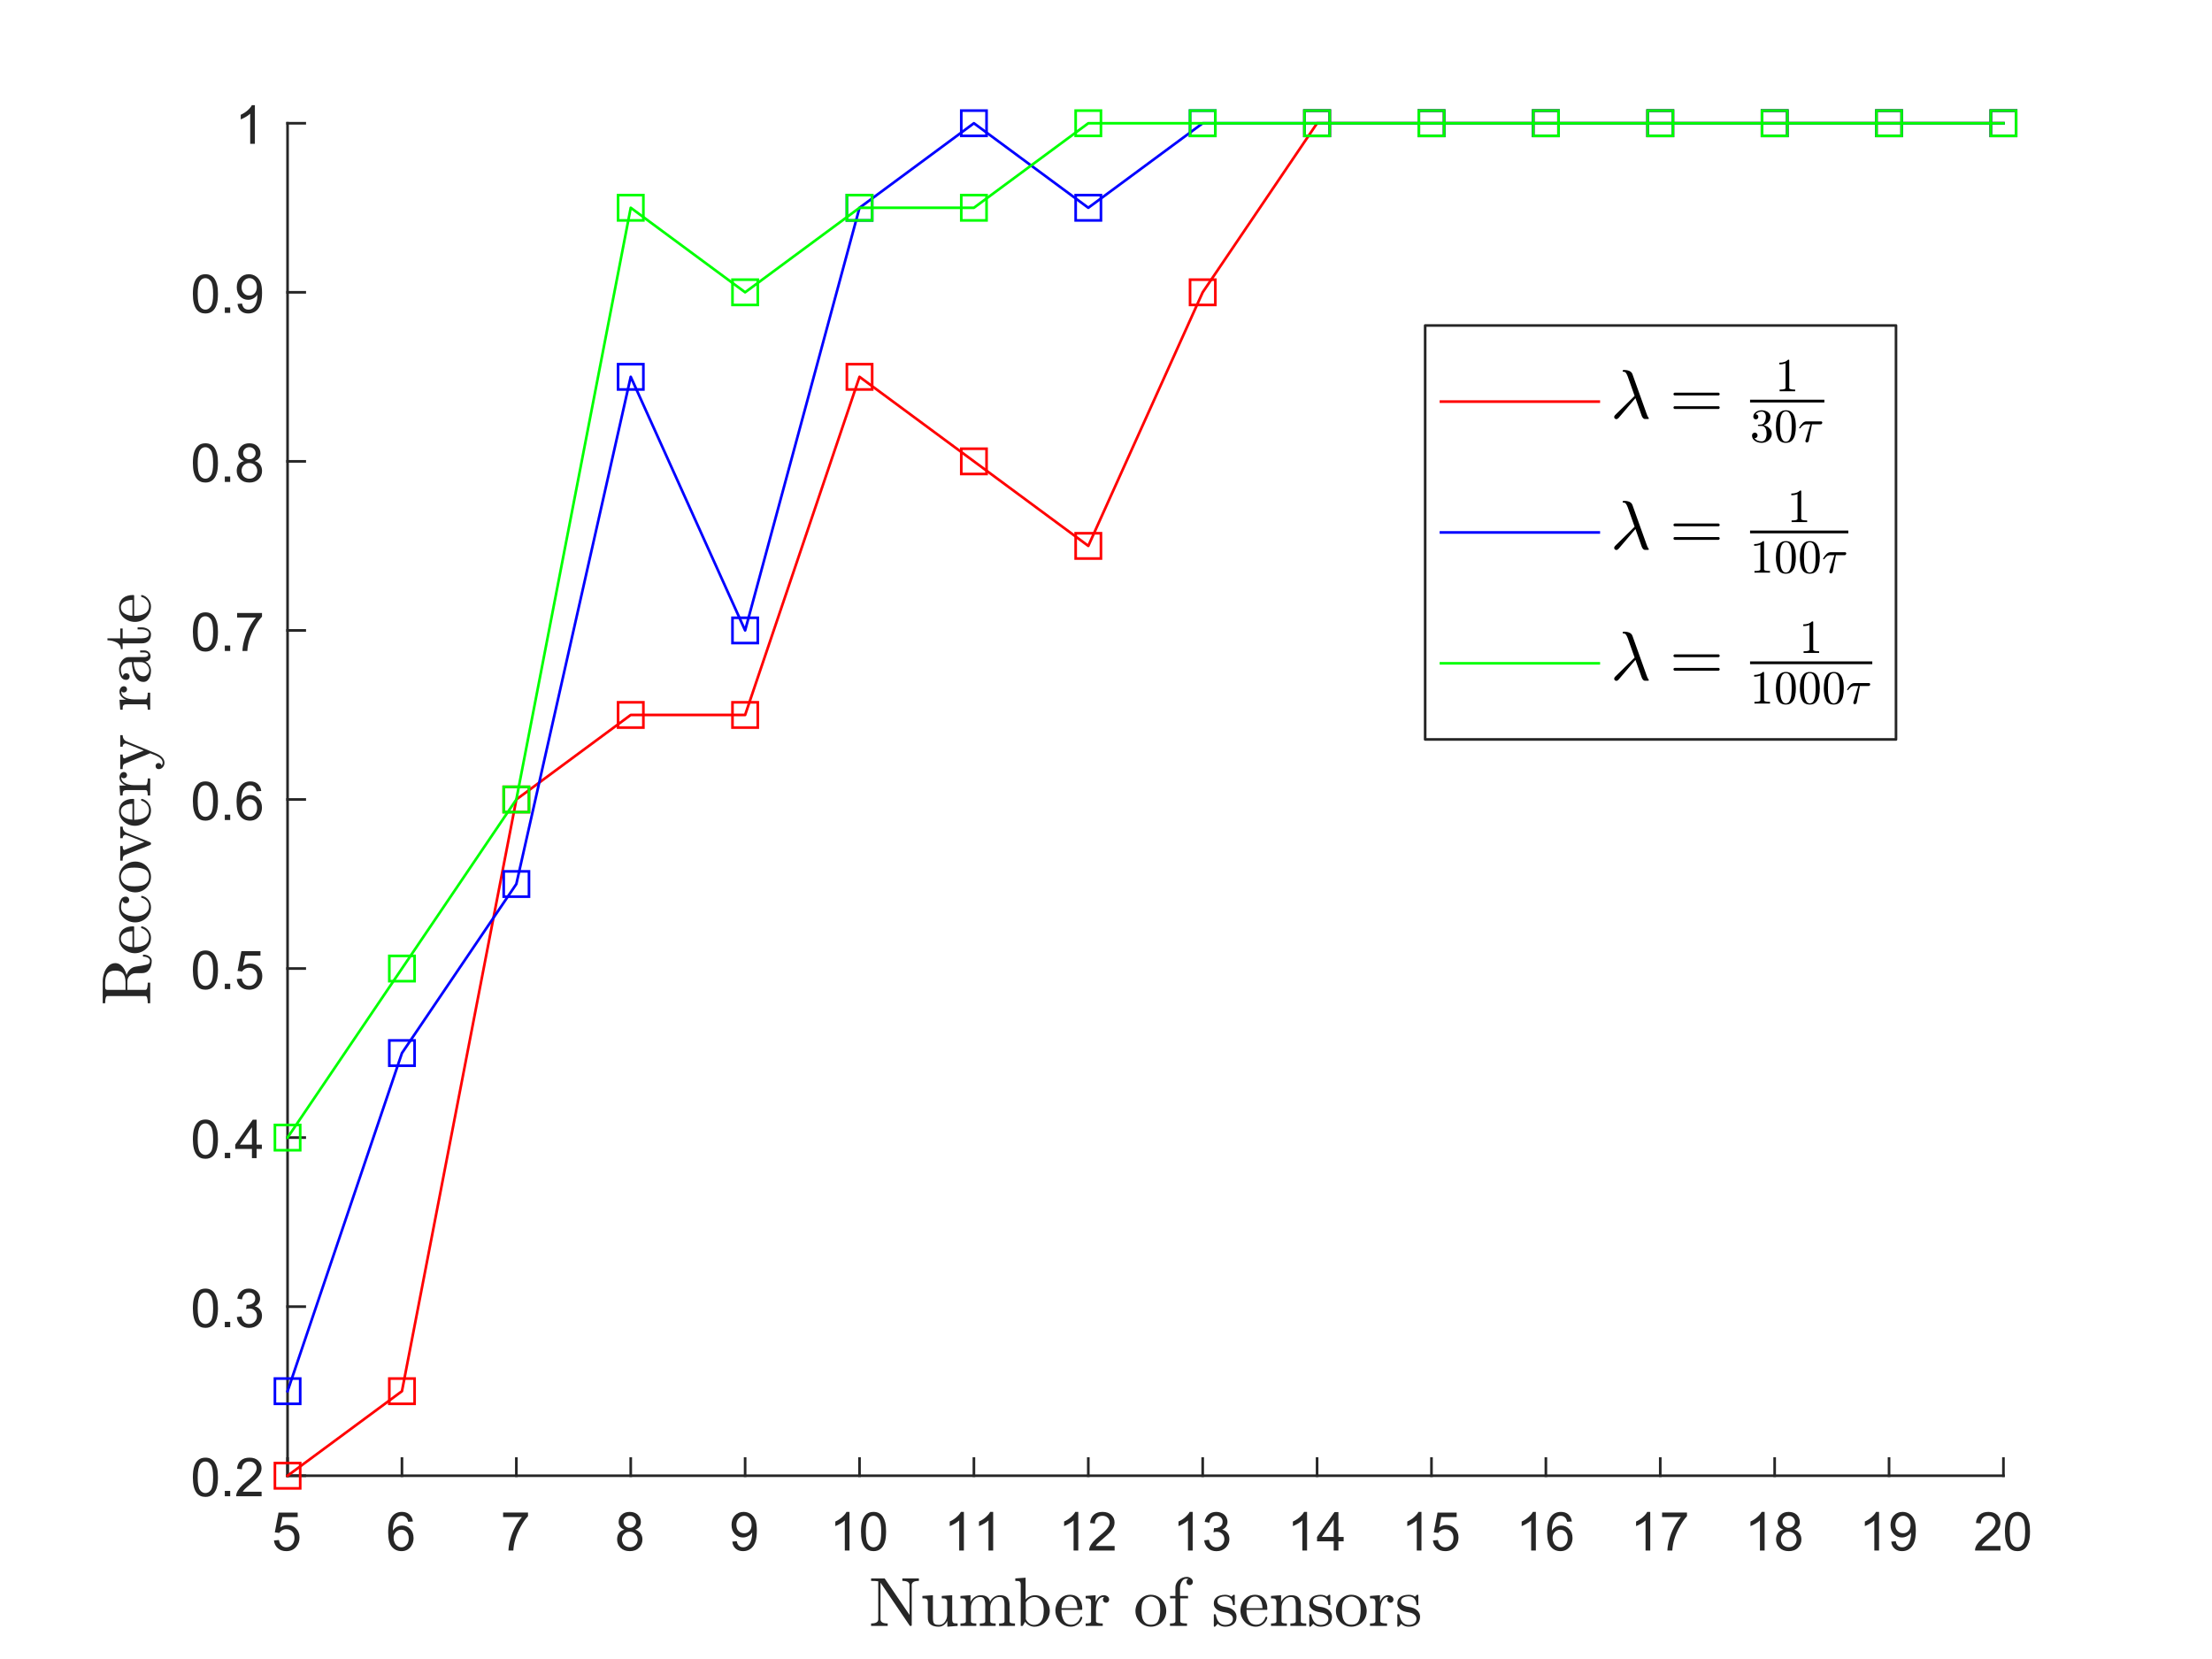 <?xml version="1.0"?>
<!DOCTYPE svg PUBLIC '-//W3C//DTD SVG 1.0//EN'
          'http://www.w3.org/TR/2001/REC-SVG-20010904/DTD/svg10.dtd'>
<svg xmlns:xlink="http://www.w3.org/1999/xlink" style="fill-opacity:1; color-rendering:auto; color-interpolation:auto; text-rendering:auto; stroke:black; stroke-linecap:square; stroke-miterlimit:10; shape-rendering:auto; stroke-opacity:1; fill:black; stroke-dasharray:none; font-weight:normal; stroke-width:1; font-family:'Dialog'; font-style:normal; stroke-linejoin:miter; font-size:12px; stroke-dashoffset:0; image-rendering:auto;" width="700" height="525" xmlns="http://www.w3.org/2000/svg"
><rect width="100%" height="100%" fill="#333333" stroke="none"/><!--Generated by the Batik Graphics2D SVG Generator--><defs id="genericDefs"
  /><g
  ><defs id="defs1"
    ><clipPath clipPathUnits="userSpaceOnUse" id="clipPath1"
      ><path d="M0 0 L700 0 L700 525 L0 525 L0 0 Z"
      /></clipPath
    ></defs
    ><g style="fill:white; stroke:white;"
    ><rect x="0" y="0" width="700" style="clip-path:url(#clipPath1); stroke:none;" height="525"
    /></g
    ><g style="fill:white; text-rendering:optimizeSpeed; color-rendering:optimizeSpeed; image-rendering:optimizeSpeed; shape-rendering:crispEdges; stroke:white; color-interpolation:sRGB;"
    ><rect x="0" width="700" height="525" y="0" style="stroke:none;"
      /><path style="stroke:none;" d="M91 467 L634 467 L634 39 L91 39 Z"
    /></g
    ><g style="fill:rgb(38,38,38); text-rendering:geometricPrecision; image-rendering:optimizeQuality; color-rendering:optimizeQuality; stroke-linejoin:round; stroke:rgb(38,38,38); color-interpolation:linearRGB; stroke-width:0.833;"
    ><line y2="467" style="fill:none;" x1="91" x2="634" y1="467"
      /><line y2="461.57" style="fill:none;" x1="91" x2="91" y1="467"
      /><line y2="461.57" style="fill:none;" x1="127.2" x2="127.2" y1="467"
      /><line y2="461.57" style="fill:none;" x1="163.4" x2="163.4" y1="467"
      /><line y2="461.57" style="fill:none;" x1="199.6" x2="199.6" y1="467"
      /><line y2="461.57" style="fill:none;" x1="235.8" x2="235.8" y1="467"
      /><line y2="461.57" style="fill:none;" x1="272" x2="272" y1="467"
      /><line y2="461.57" style="fill:none;" x1="308.2" x2="308.2" y1="467"
      /><line y2="461.57" style="fill:none;" x1="344.4" x2="344.4" y1="467"
      /><line y2="461.57" style="fill:none;" x1="380.6" x2="380.6" y1="467"
      /><line y2="461.57" style="fill:none;" x1="416.8" x2="416.8" y1="467"
      /><line y2="461.57" style="fill:none;" x1="453" x2="453" y1="467"
      /><line y2="461.57" style="fill:none;" x1="489.2" x2="489.2" y1="467"
      /><line y2="461.57" style="fill:none;" x1="525.4" x2="525.4" y1="467"
      /><line y2="461.57" style="fill:none;" x1="561.6" x2="561.6" y1="467"
      /><line y2="461.57" style="fill:none;" x1="597.8" x2="597.8" y1="467"
      /><line y2="461.57" style="fill:none;" x1="634" x2="634" y1="467"
    /></g
    ><g transform="translate(91,473.667)" style="font-size:16.667px; fill:rgb(38,38,38); text-rendering:geometricPrecision; color-rendering:optimizeQuality; image-rendering:optimizeQuality; stroke:rgb(38,38,38); color-interpolation:linearRGB;"
    ><path style="stroke:none;" d="M-4.297 13.812 L-2.719 13.672 Q-2.547 14.828 -1.914 15.406 Q-1.281 15.984 -0.391 15.984 Q0.688 15.984 1.438 15.172 Q2.188 14.359 2.188 13 Q2.188 11.734 1.469 10.992 Q0.75 10.25 -0.406 10.25 Q-1.125 10.25 -1.711 10.578 Q-2.297 10.906 -2.625 11.438 L-4.031 11.25 L-2.844 5 L3.203 5 L3.203 6.422 L-1.656 6.422 L-2.312 9.688 Q-1.219 8.938 -0.016 8.938 Q1.578 8.938 2.68 10.039 Q3.781 11.141 3.781 12.875 Q3.781 14.531 2.812 15.734 Q1.641 17.203 -0.391 17.203 Q-2.047 17.203 -3.094 16.273 Q-4.141 15.344 -4.297 13.812 Z"
    /></g
    ><g transform="translate(127.2,473.667)" style="font-size:16.667px; fill:rgb(38,38,38); text-rendering:geometricPrecision; color-rendering:optimizeQuality; image-rendering:optimizeQuality; stroke:rgb(38,38,38); color-interpolation:linearRGB;"
    ><path style="stroke:none;" d="M3.453 7.812 L1.969 7.922 Q1.781 7.047 1.406 6.656 Q0.797 6.016 -0.078 6.016 Q-0.797 6.016 -1.344 6.406 Q-2.047 6.922 -2.453 7.906 Q-2.859 8.891 -2.875 10.719 Q-2.328 9.906 -1.555 9.508 Q-0.781 9.109 0.078 9.109 Q1.578 9.109 2.625 10.211 Q3.672 11.312 3.672 13.047 Q3.672 14.188 3.18 15.172 Q2.688 16.156 1.82 16.68 Q0.953 17.203 -0.141 17.203 Q-2 17.203 -3.18 15.828 Q-4.359 14.453 -4.359 11.312 Q-4.359 7.781 -3.062 6.172 Q-1.922 4.781 0 4.781 Q1.438 4.781 2.359 5.586 Q3.281 6.391 3.453 7.812 ZM-2.641 13.062 Q-2.641 13.828 -2.312 14.531 Q-1.984 15.234 -1.398 15.609 Q-0.812 15.984 -0.156 15.984 Q0.781 15.984 1.461 15.219 Q2.141 14.453 2.141 13.141 Q2.141 11.875 1.469 11.148 Q0.797 10.422 -0.219 10.422 Q-1.234 10.422 -1.938 11.148 Q-2.641 11.875 -2.641 13.062 Z"
    /></g
    ><g transform="translate(163.4,473.667)" style="font-size:16.667px; fill:rgb(38,38,38); text-rendering:geometricPrecision; color-rendering:optimizeQuality; image-rendering:optimizeQuality; stroke:rgb(38,38,38); color-interpolation:linearRGB;"
    ><path style="stroke:none;" d="M-4.188 6.422 L-4.188 4.984 L3.688 4.984 L3.688 6.156 Q2.516 7.391 1.375 9.438 Q0.234 11.484 -0.391 13.656 Q-0.828 15.188 -0.953 17 L-2.5 17 Q-2.469 15.562 -1.93 13.531 Q-1.391 11.5 -0.383 9.609 Q0.625 7.719 1.766 6.422 L-4.188 6.422 Z"
    /></g
    ><g transform="translate(199.6,473.667)" style="font-size:16.667px; fill:rgb(38,38,38); text-rendering:geometricPrecision; color-rendering:optimizeQuality; image-rendering:optimizeQuality; stroke:rgb(38,38,38); color-interpolation:linearRGB;"
    ><path style="stroke:none;" d="M-2 10.406 Q-2.922 10.062 -3.375 9.43 Q-3.828 8.797 -3.828 7.922 Q-3.828 6.594 -2.867 5.688 Q-1.906 4.781 -0.328 4.781 Q1.266 4.781 2.234 5.703 Q3.203 6.625 3.203 7.953 Q3.203 8.812 2.766 9.438 Q2.328 10.062 1.422 10.406 Q2.531 10.766 3.117 11.578 Q3.703 12.391 3.703 13.516 Q3.703 15.078 2.602 16.141 Q1.5 17.203 -0.297 17.203 Q-2.109 17.203 -3.211 16.141 Q-4.312 15.078 -4.312 13.484 Q-4.312 12.297 -3.711 11.492 Q-3.109 10.688 -2 10.406 ZM-2.297 7.875 Q-2.297 8.734 -1.742 9.281 Q-1.188 9.828 -0.297 9.828 Q0.562 9.828 1.117 9.281 Q1.672 8.734 1.672 7.953 Q1.672 7.125 1.102 6.57 Q0.531 6.016 -0.312 6.016 Q-1.172 6.016 -1.734 6.562 Q-2.297 7.109 -2.297 7.875 ZM-2.781 13.484 Q-2.781 14.125 -2.477 14.727 Q-2.172 15.328 -1.57 15.656 Q-0.969 15.984 -0.281 15.984 Q0.781 15.984 1.484 15.289 Q2.188 14.594 2.188 13.531 Q2.188 12.453 1.469 11.75 Q0.75 11.047 -0.328 11.047 Q-1.391 11.047 -2.086 11.742 Q-2.781 12.438 -2.781 13.484 Z"
    /></g
    ><g transform="translate(235.8,473.667)" style="font-size:16.667px; fill:rgb(38,38,38); text-rendering:geometricPrecision; color-rendering:optimizeQuality; image-rendering:optimizeQuality; stroke:rgb(38,38,38); color-interpolation:linearRGB;"
    ><path style="stroke:none;" d="M-4.062 14.188 L-2.641 14.047 Q-2.453 15.062 -1.938 15.523 Q-1.422 15.984 -0.609 15.984 Q0.078 15.984 0.594 15.664 Q1.109 15.344 1.445 14.82 Q1.781 14.297 2 13.398 Q2.219 12.5 2.219 11.578 Q2.219 11.469 2.219 11.266 Q1.766 11.984 0.992 12.43 Q0.219 12.875 -0.688 12.875 Q-2.203 12.875 -3.25 11.781 Q-4.297 10.688 -4.297 8.891 Q-4.297 7.031 -3.203 5.906 Q-2.109 4.781 -0.469 4.781 Q0.719 4.781 1.703 5.422 Q2.688 6.062 3.195 7.242 Q3.703 8.422 3.703 10.672 Q3.703 13 3.195 14.383 Q2.688 15.766 1.688 16.484 Q0.688 17.203 -0.656 17.203 Q-2.078 17.203 -2.984 16.414 Q-3.891 15.625 -4.062 14.188 ZM2.047 8.812 Q2.047 7.531 1.359 6.773 Q0.672 6.016 -0.281 6.016 Q-1.281 6.016 -2.023 6.828 Q-2.766 7.641 -2.766 8.938 Q-2.766 10.109 -2.062 10.828 Q-1.359 11.547 -0.328 11.547 Q0.719 11.547 1.383 10.828 Q2.047 10.109 2.047 8.812 Z"
    /></g
    ><g transform="translate(272,473.667)" style="font-size:16.667px; fill:rgb(38,38,38); text-rendering:geometricPrecision; color-rendering:optimizeQuality; image-rendering:optimizeQuality; stroke:rgb(38,38,38); color-interpolation:linearRGB;"
    ><path style="stroke:none;" d="M-3.172 17 L-4.656 17 L-4.656 7.484 Q-5.203 8 -6.078 8.508 Q-6.953 9.016 -7.656 9.281 L-7.656 7.828 Q-6.391 7.25 -5.453 6.406 Q-4.516 5.562 -4.125 4.781 L-3.172 4.781 L-3.172 17 ZM0.467 11 Q0.467 8.844 0.912 7.523 Q1.357 6.203 2.232 5.492 Q3.107 4.781 4.435 4.781 Q5.42 4.781 6.154 5.172 Q6.888 5.562 7.373 6.312 Q7.857 7.062 8.131 8.125 Q8.404 9.188 8.404 11 Q8.404 13.141 7.966 14.453 Q7.529 15.766 6.654 16.484 Q5.779 17.203 4.435 17.203 Q2.67 17.203 1.67 15.953 Q0.467 14.422 0.467 11 ZM1.998 11 Q1.998 14 2.701 14.992 Q3.404 15.984 4.435 15.984 Q5.466 15.984 6.17 14.984 Q6.873 13.984 6.873 11 Q6.873 8 6.17 7.008 Q5.466 6.016 4.42 6.016 Q3.388 6.016 2.779 6.891 Q1.998 8 1.998 11 Z"
    /></g
    ><g transform="translate(308.2,473.667)" style="font-size:16.667px; fill:rgb(38,38,38); text-rendering:geometricPrecision; color-rendering:optimizeQuality; image-rendering:optimizeQuality; stroke:rgb(38,38,38); color-interpolation:linearRGB;"
    ><path style="stroke:none;" d="M-3.172 17 L-4.656 17 L-4.656 7.484 Q-5.203 8 -6.078 8.508 Q-6.953 9.016 -7.656 9.281 L-7.656 7.828 Q-6.391 7.25 -5.453 6.406 Q-4.516 5.562 -4.125 4.781 L-3.172 4.781 L-3.172 17 ZM6.091 17 L4.607 17 L4.607 7.484 Q4.06 8 3.185 8.508 Q2.31 9.016 1.607 9.281 L1.607 7.828 Q2.873 7.25 3.81 6.406 Q4.748 5.562 5.138 4.781 L6.091 4.781 L6.091 17 Z"
    /></g
    ><g transform="translate(344.4,473.667)" style="font-size:16.667px; fill:rgb(38,38,38); text-rendering:geometricPrecision; color-rendering:optimizeQuality; image-rendering:optimizeQuality; stroke:rgb(38,38,38); color-interpolation:linearRGB;"
    ><path style="stroke:none;" d="M-3.172 17 L-4.656 17 L-4.656 7.484 Q-5.203 8 -6.078 8.508 Q-6.953 9.016 -7.656 9.281 L-7.656 7.828 Q-6.391 7.25 -5.453 6.406 Q-4.516 5.562 -4.125 4.781 L-3.172 4.781 L-3.172 17 ZM8.326 15.562 L8.326 17 L0.279 17 Q0.263 16.453 0.451 15.969 Q0.763 15.141 1.435 14.344 Q2.107 13.547 3.388 12.5 Q5.373 10.875 6.068 9.922 Q6.763 8.969 6.763 8.125 Q6.763 7.234 6.131 6.625 Q5.498 6.016 4.482 6.016 Q3.404 6.016 2.756 6.664 Q2.107 7.312 2.091 8.453 L0.56 8.297 Q0.717 6.578 1.748 5.68 Q2.779 4.781 4.513 4.781 Q6.263 4.781 7.287 5.75 Q8.31 6.719 8.31 8.156 Q8.31 8.891 8.006 9.594 Q7.701 10.297 7.013 11.078 Q6.326 11.859 4.716 13.219 Q3.373 14.359 2.99 14.758 Q2.607 15.156 2.357 15.562 L8.326 15.562 Z"
    /></g
    ><g transform="translate(380.6,473.667)" style="font-size:16.667px; fill:rgb(38,38,38); text-rendering:geometricPrecision; color-rendering:optimizeQuality; image-rendering:optimizeQuality; stroke:rgb(38,38,38); color-interpolation:linearRGB;"
    ><path style="stroke:none;" d="M-3.172 17 L-4.656 17 L-4.656 7.484 Q-5.203 8 -6.078 8.508 Q-6.953 9.016 -7.656 9.281 L-7.656 7.828 Q-6.391 7.25 -5.453 6.406 Q-4.516 5.562 -4.125 4.781 L-3.172 4.781 L-3.172 17 ZM0.482 13.781 L1.966 13.594 Q2.232 14.859 2.849 15.422 Q3.466 15.984 4.357 15.984 Q5.404 15.984 6.131 15.25 Q6.857 14.516 6.857 13.438 Q6.857 12.406 6.185 11.742 Q5.513 11.078 4.482 11.078 Q4.06 11.078 3.42 11.234 L3.591 9.922 Q3.732 9.938 3.826 9.938 Q4.779 9.938 5.545 9.445 Q6.31 8.953 6.31 7.906 Q6.31 7.094 5.756 6.555 Q5.201 6.016 4.326 6.016 Q3.451 6.016 2.873 6.562 Q2.295 7.109 2.123 8.203 L0.623 7.938 Q0.904 6.438 1.873 5.609 Q2.841 4.781 4.295 4.781 Q5.279 4.781 6.123 5.211 Q6.966 5.641 7.404 6.375 Q7.841 7.109 7.841 7.938 Q7.841 8.734 7.42 9.383 Q6.998 10.031 6.17 10.406 Q7.248 10.656 7.849 11.445 Q8.451 12.234 8.451 13.406 Q8.451 15 7.287 16.109 Q6.123 17.219 4.341 17.219 Q2.748 17.219 1.685 16.266 Q0.623 15.312 0.482 13.781 Z"
    /></g
    ><g transform="translate(416.8,473.667)" style="font-size:16.667px; fill:rgb(38,38,38); text-rendering:geometricPrecision; color-rendering:optimizeQuality; image-rendering:optimizeQuality; stroke:rgb(38,38,38); color-interpolation:linearRGB;"
    ><path style="stroke:none;" d="M-3.172 17 L-4.656 17 L-4.656 7.484 Q-5.203 8 -6.078 8.508 Q-6.953 9.016 -7.656 9.281 L-7.656 7.828 Q-6.391 7.25 -5.453 6.406 Q-4.516 5.562 -4.125 4.781 L-3.172 4.781 L-3.172 17 ZM5.263 17 L5.263 14.094 L-0.018 14.094 L-0.018 12.719 L5.529 4.828 L6.748 4.828 L6.748 12.719 L8.404 12.719 L8.404 14.094 L6.748 14.094 L6.748 17 L5.263 17 ZM5.263 12.719 L5.263 7.234 L1.451 12.719 L5.263 12.719 Z"
    /></g
    ><g transform="translate(453,473.667)" style="font-size:16.667px; fill:rgb(38,38,38); text-rendering:geometricPrecision; color-rendering:optimizeQuality; image-rendering:optimizeQuality; stroke:rgb(38,38,38); color-interpolation:linearRGB;"
    ><path style="stroke:none;" d="M-3.172 17 L-4.656 17 L-4.656 7.484 Q-5.203 8 -6.078 8.508 Q-6.953 9.016 -7.656 9.281 L-7.656 7.828 Q-6.391 7.25 -5.453 6.406 Q-4.516 5.562 -4.125 4.781 L-3.172 4.781 L-3.172 17 ZM0.467 13.812 L2.045 13.672 Q2.216 14.828 2.849 15.406 Q3.482 15.984 4.373 15.984 Q5.451 15.984 6.201 15.172 Q6.951 14.359 6.951 13 Q6.951 11.734 6.232 10.992 Q5.513 10.25 4.357 10.25 Q3.638 10.25 3.053 10.578 Q2.466 10.906 2.138 11.438 L0.732 11.25 L1.92 5 L7.966 5 L7.966 6.422 L3.107 6.422 L2.451 9.688 Q3.545 8.938 4.748 8.938 Q6.341 8.938 7.443 10.039 Q8.545 11.141 8.545 12.875 Q8.545 14.531 7.576 15.734 Q6.404 17.203 4.373 17.203 Q2.716 17.203 1.67 16.273 Q0.623 15.344 0.467 13.812 Z"
    /></g
    ><g transform="translate(489.2,473.667)" style="font-size:16.667px; fill:rgb(38,38,38); text-rendering:geometricPrecision; color-rendering:optimizeQuality; image-rendering:optimizeQuality; stroke:rgb(38,38,38); color-interpolation:linearRGB;"
    ><path style="stroke:none;" d="M-3.172 17 L-4.656 17 L-4.656 7.484 Q-5.203 8 -6.078 8.508 Q-6.953 9.016 -7.656 9.281 L-7.656 7.828 Q-6.391 7.25 -5.453 6.406 Q-4.516 5.562 -4.125 4.781 L-3.172 4.781 L-3.172 17 ZM8.216 7.812 L6.732 7.922 Q6.545 7.047 6.17 6.656 Q5.56 6.016 4.685 6.016 Q3.966 6.016 3.42 6.406 Q2.716 6.922 2.31 7.906 Q1.904 8.891 1.888 10.719 Q2.435 9.906 3.209 9.508 Q3.982 9.109 4.841 9.109 Q6.341 9.109 7.388 10.211 Q8.435 11.312 8.435 13.047 Q8.435 14.188 7.943 15.172 Q7.451 16.156 6.584 16.68 Q5.716 17.203 4.623 17.203 Q2.763 17.203 1.584 15.828 Q0.404 14.453 0.404 11.312 Q0.404 7.781 1.701 6.172 Q2.841 4.781 4.763 4.781 Q6.201 4.781 7.123 5.586 Q8.045 6.391 8.216 7.812 ZM2.123 13.062 Q2.123 13.828 2.451 14.531 Q2.779 15.234 3.365 15.609 Q3.951 15.984 4.607 15.984 Q5.545 15.984 6.224 15.219 Q6.904 14.453 6.904 13.141 Q6.904 11.875 6.232 11.148 Q5.56 10.422 4.545 10.422 Q3.529 10.422 2.826 11.148 Q2.123 11.875 2.123 13.062 Z"
    /></g
    ><g transform="translate(525.4,473.667)" style="font-size:16.667px; fill:rgb(38,38,38); text-rendering:geometricPrecision; color-rendering:optimizeQuality; image-rendering:optimizeQuality; stroke:rgb(38,38,38); color-interpolation:linearRGB;"
    ><path style="stroke:none;" d="M-3.172 17 L-4.656 17 L-4.656 7.484 Q-5.203 8 -6.078 8.508 Q-6.953 9.016 -7.656 9.281 L-7.656 7.828 Q-6.391 7.25 -5.453 6.406 Q-4.516 5.562 -4.125 4.781 L-3.172 4.781 L-3.172 17 ZM0.576 6.422 L0.576 4.984 L8.451 4.984 L8.451 6.156 Q7.279 7.391 6.138 9.438 Q4.998 11.484 4.373 13.656 Q3.935 15.188 3.81 17 L2.263 17 Q2.295 15.562 2.834 13.531 Q3.373 11.5 4.381 9.609 Q5.388 7.719 6.529 6.422 L0.576 6.422 Z"
    /></g
    ><g transform="translate(561.6,473.667)" style="font-size:16.667px; fill:rgb(38,38,38); text-rendering:geometricPrecision; color-rendering:optimizeQuality; image-rendering:optimizeQuality; stroke:rgb(38,38,38); color-interpolation:linearRGB;"
    ><path style="stroke:none;" d="M-3.172 17 L-4.656 17 L-4.656 7.484 Q-5.203 8 -6.078 8.508 Q-6.953 9.016 -7.656 9.281 L-7.656 7.828 Q-6.391 7.25 -5.453 6.406 Q-4.516 5.562 -4.125 4.781 L-3.172 4.781 L-3.172 17 ZM2.763 10.406 Q1.841 10.062 1.388 9.43 Q0.935 8.797 0.935 7.922 Q0.935 6.594 1.896 5.688 Q2.857 4.781 4.435 4.781 Q6.029 4.781 6.998 5.703 Q7.966 6.625 7.966 7.953 Q7.966 8.812 7.529 9.438 Q7.091 10.062 6.185 10.406 Q7.295 10.766 7.881 11.578 Q8.466 12.391 8.466 13.516 Q8.466 15.078 7.365 16.141 Q6.263 17.203 4.466 17.203 Q2.654 17.203 1.552 16.141 Q0.451 15.078 0.451 13.484 Q0.451 12.297 1.052 11.492 Q1.654 10.688 2.763 10.406 ZM2.466 7.875 Q2.466 8.734 3.021 9.281 Q3.576 9.828 4.466 9.828 Q5.326 9.828 5.881 9.281 Q6.435 8.734 6.435 7.953 Q6.435 7.125 5.865 6.57 Q5.295 6.016 4.451 6.016 Q3.591 6.016 3.029 6.562 Q2.466 7.109 2.466 7.875 ZM1.982 13.484 Q1.982 14.125 2.287 14.727 Q2.591 15.328 3.193 15.656 Q3.795 15.984 4.482 15.984 Q5.545 15.984 6.248 15.289 Q6.951 14.594 6.951 13.531 Q6.951 12.453 6.232 11.75 Q5.513 11.047 4.435 11.047 Q3.373 11.047 2.678 11.742 Q1.982 12.438 1.982 13.484 Z"
    /></g
    ><g transform="translate(597.8,473.667)" style="font-size:16.667px; fill:rgb(38,38,38); text-rendering:geometricPrecision; color-rendering:optimizeQuality; image-rendering:optimizeQuality; stroke:rgb(38,38,38); color-interpolation:linearRGB;"
    ><path style="stroke:none;" d="M-3.172 17 L-4.656 17 L-4.656 7.484 Q-5.203 8 -6.078 8.508 Q-6.953 9.016 -7.656 9.281 L-7.656 7.828 Q-6.391 7.25 -5.453 6.406 Q-4.516 5.562 -4.125 4.781 L-3.172 4.781 L-3.172 17 ZM0.701 14.188 L2.123 14.047 Q2.31 15.062 2.826 15.523 Q3.341 15.984 4.154 15.984 Q4.841 15.984 5.357 15.664 Q5.873 15.344 6.209 14.82 Q6.545 14.297 6.763 13.398 Q6.982 12.5 6.982 11.578 Q6.982 11.469 6.982 11.266 Q6.529 11.984 5.756 12.43 Q4.982 12.875 4.076 12.875 Q2.56 12.875 1.513 11.781 Q0.467 10.688 0.467 8.891 Q0.467 7.031 1.56 5.906 Q2.654 4.781 4.295 4.781 Q5.482 4.781 6.466 5.422 Q7.451 6.062 7.959 7.242 Q8.466 8.422 8.466 10.672 Q8.466 13 7.959 14.383 Q7.451 15.766 6.451 16.484 Q5.451 17.203 4.107 17.203 Q2.685 17.203 1.779 16.414 Q0.873 15.625 0.701 14.188 ZM6.81 8.812 Q6.81 7.531 6.123 6.773 Q5.435 6.016 4.482 6.016 Q3.482 6.016 2.74 6.828 Q1.998 7.641 1.998 8.938 Q1.998 10.109 2.701 10.828 Q3.404 11.547 4.435 11.547 Q5.482 11.547 6.146 10.828 Q6.81 10.109 6.81 8.812 Z"
    /></g
    ><g transform="translate(634,473.667)" style="font-size:16.667px; fill:rgb(38,38,38); text-rendering:geometricPrecision; color-rendering:optimizeQuality; image-rendering:optimizeQuality; stroke:rgb(38,38,38); color-interpolation:linearRGB;"
    ><path style="stroke:none;" d="M-0.938 15.562 L-0.938 17 L-8.984 17 Q-9 16.453 -8.812 15.969 Q-8.5 15.141 -7.828 14.344 Q-7.156 13.547 -5.875 12.5 Q-3.891 10.875 -3.195 9.922 Q-2.5 8.969 -2.5 8.125 Q-2.5 7.234 -3.133 6.625 Q-3.766 6.016 -4.781 6.016 Q-5.859 6.016 -6.508 6.664 Q-7.156 7.312 -7.172 8.453 L-8.703 8.297 Q-8.547 6.578 -7.516 5.68 Q-6.484 4.781 -4.75 4.781 Q-3 4.781 -1.977 5.75 Q-0.953 6.719 -0.953 8.156 Q-0.953 8.891 -1.258 9.594 Q-1.562 10.297 -2.25 11.078 Q-2.938 11.859 -4.547 13.219 Q-5.891 14.359 -6.273 14.758 Q-6.656 15.156 -6.906 15.562 L-0.938 15.562 ZM0.467 11 Q0.467 8.844 0.912 7.523 Q1.357 6.203 2.232 5.492 Q3.107 4.781 4.435 4.781 Q5.42 4.781 6.154 5.172 Q6.888 5.562 7.373 6.312 Q7.857 7.062 8.131 8.125 Q8.404 9.188 8.404 11 Q8.404 13.141 7.966 14.453 Q7.529 15.766 6.654 16.484 Q5.779 17.203 4.435 17.203 Q2.67 17.203 1.67 15.953 Q0.467 14.422 0.467 11 ZM1.998 11 Q1.998 14 2.701 14.992 Q3.404 15.984 4.435 15.984 Q5.466 15.984 6.17 14.984 Q6.873 13.984 6.873 11 Q6.873 8 6.17 7.008 Q5.466 6.016 4.42 6.016 Q3.388 6.016 2.779 6.891 Q1.998 8 1.998 11 Z"
    /></g
    ><g transform="translate(362.5,496.333)" style="font-size:21.667px; fill:rgb(38,38,38); text-rendering:geometricPrecision; image-rendering:optimizeQuality; color-rendering:optimizeQuality; font-family:'mwa_cmr10'; stroke:rgb(38,38,38); color-interpolation:linearRGB;"
    ><path style="stroke:none;" d="M-86.838 18.2 L-86.838 17.419 Q-84.572 17.419 -84.572 16.122 L-84.572 4.075 Q-85.291 3.95 -86.838 3.95 L-86.838 3.169 L-82.619 3.169 Q-82.509 3.169 -82.478 3.262 L-74.681 14.716 L-74.681 5.247 Q-74.681 3.95 -76.947 3.95 L-76.947 3.169 L-71.713 3.169 L-71.713 3.95 Q-73.978 3.95 -73.978 5.247 L-73.978 18.012 Q-73.978 18.075 -74.064 18.137 Q-74.15 18.2 -74.197 18.2 L-74.463 18.2 Q-74.572 18.2 -74.619 18.106 L-83.853 4.512 L-83.853 16.122 Q-83.853 17.419 -81.588 17.419 L-81.588 18.2 L-86.838 18.2 Z"
      /><path style="stroke:none;" d="M-68.884 15.575 L-68.884 10.716 Q-68.884 10.137 -69.064 9.872 Q-69.244 9.606 -69.572 9.544 Q-69.9 9.481 -70.603 9.481 L-70.603 8.716 L-67.275 8.481 L-67.275 15.575 Q-67.275 16.434 -67.15 16.911 Q-67.025 17.387 -66.626 17.63 Q-66.228 17.872 -65.338 17.872 Q-64.166 17.872 -63.462 16.88 Q-62.759 15.887 -62.759 14.637 L-62.759 10.716 Q-62.759 10.137 -62.947 9.872 Q-63.134 9.606 -63.455 9.544 Q-63.775 9.481 -64.478 9.481 L-64.478 8.716 L-61.166 8.481 L-61.166 16.2 Q-61.166 16.778 -60.986 17.044 Q-60.806 17.309 -60.47 17.364 Q-60.134 17.419 -59.447 17.419 L-59.447 18.2 L-62.697 18.45 L-62.697 16.59 Q-63.103 17.419 -63.837 17.934 Q-64.572 18.45 -65.447 18.45 Q-67.025 18.45 -67.955 17.778 Q-68.884 17.106 -68.884 15.575 Z"
      /><path style="stroke:none;" d="M-58.566 18.2 L-58.566 17.419 Q-57.816 17.419 -57.332 17.302 Q-56.847 17.184 -56.847 16.731 L-56.847 10.716 Q-56.847 10.137 -57.027 9.872 Q-57.207 9.606 -57.535 9.544 Q-57.863 9.481 -58.566 9.481 L-58.566 8.716 L-55.379 8.481 L-55.379 10.622 Q-54.941 9.684 -54.074 9.083 Q-53.207 8.481 -52.191 8.481 Q-49.644 8.481 -49.207 10.544 Q-48.769 9.622 -47.918 9.052 Q-47.066 8.481 -46.066 8.481 Q-45.066 8.481 -44.386 8.802 Q-43.707 9.122 -43.363 9.786 Q-43.019 10.45 -43.019 11.45 L-43.019 16.731 Q-43.019 17.184 -42.527 17.302 Q-42.035 17.419 -41.3 17.419 L-41.3 18.2 L-46.332 18.2 L-46.332 17.419 Q-45.582 17.419 -45.097 17.302 Q-44.613 17.184 -44.613 16.731 L-44.613 11.512 Q-44.613 10.403 -44.925 9.723 Q-45.238 9.044 -46.207 9.044 Q-47.472 9.044 -48.3 10.067 Q-49.129 11.091 -49.129 12.387 L-49.129 16.731 Q-49.129 17.184 -48.644 17.302 Q-48.16 17.419 -47.41 17.419 L-47.41 18.2 L-52.441 18.2 L-52.441 17.419 Q-51.691 17.419 -51.207 17.302 Q-50.722 17.184 -50.722 16.731 L-50.722 11.512 Q-50.722 10.434 -51.035 9.739 Q-51.347 9.044 -52.316 9.044 Q-53.597 9.044 -54.418 10.067 Q-55.238 11.091 -55.238 12.387 L-55.238 16.731 Q-55.238 17.184 -54.754 17.302 Q-54.269 17.419 -53.535 17.419 L-53.535 18.2 L-58.566 18.2 Z"
      /><path style="stroke:none;" d="M-39.487 18.2 L-39.487 5.184 Q-39.487 4.59 -39.659 4.325 Q-39.831 4.059 -40.167 4.005 Q-40.503 3.95 -41.206 3.95 L-41.206 3.169 L-37.94 2.934 L-37.94 9.825 Q-37.581 9.419 -37.089 9.106 Q-36.597 8.794 -36.042 8.637 Q-35.487 8.481 -34.909 8.481 Q-33.909 8.481 -33.065 8.88 Q-32.222 9.278 -31.605 9.973 Q-30.987 10.669 -30.636 11.575 Q-30.284 12.481 -30.284 13.45 Q-30.284 14.778 -30.933 15.927 Q-31.581 17.075 -32.706 17.762 Q-33.831 18.45 -35.175 18.45 Q-36.003 18.45 -36.792 18.02 Q-37.581 17.59 -38.097 16.872 L-38.847 18.2 L-39.487 18.2 ZM-37.878 16.044 Q-37.519 16.84 -36.831 17.356 Q-36.144 17.872 -35.3 17.872 Q-34.159 17.872 -33.456 17.215 Q-32.753 16.559 -32.472 15.559 Q-32.19 14.559 -32.19 13.45 Q-32.19 11.591 -32.675 10.622 Q-32.894 10.2 -33.269 9.833 Q-33.644 9.466 -34.097 9.255 Q-34.55 9.044 -35.05 9.044 Q-35.94 9.044 -36.69 9.512 Q-37.44 9.981 -37.878 10.762 L-37.878 16.044 Z"
      /><path style="stroke:none;" d="M-23.645 18.45 Q-24.989 18.45 -26.114 17.747 Q-27.239 17.044 -27.88 15.864 Q-28.52 14.684 -28.52 13.372 Q-28.52 12.091 -27.934 10.927 Q-27.348 9.762 -26.302 9.052 Q-25.255 8.341 -23.958 8.341 Q-22.958 8.341 -22.208 8.677 Q-21.458 9.012 -20.973 9.614 Q-20.489 10.216 -20.247 11.036 Q-20.005 11.856 -20.005 12.825 Q-20.005 13.122 -20.223 13.122 L-26.598 13.122 L-26.598 13.356 Q-26.598 15.184 -25.864 16.497 Q-25.13 17.809 -23.458 17.809 Q-22.786 17.809 -22.208 17.505 Q-21.63 17.2 -21.208 16.661 Q-20.786 16.122 -20.63 15.512 Q-20.614 15.434 -20.552 15.38 Q-20.489 15.325 -20.411 15.325 L-20.223 15.325 Q-20.005 15.325 -20.005 15.606 Q-20.317 16.84 -21.348 17.645 Q-22.38 18.45 -23.645 18.45 ZM-26.567 12.575 L-21.552 12.575 Q-21.552 11.747 -21.786 10.895 Q-22.02 10.044 -22.559 9.481 Q-23.098 8.919 -23.958 8.919 Q-25.208 8.919 -25.887 10.083 Q-26.567 11.247 -26.567 12.575 Z"
      /><path style="stroke:none;" d="M-18.938 18.2 L-18.938 17.419 Q-18.172 17.419 -17.695 17.302 Q-17.219 17.184 -17.219 16.731 L-17.219 10.716 Q-17.219 10.137 -17.391 9.872 Q-17.562 9.606 -17.898 9.544 Q-18.234 9.481 -18.938 9.481 L-18.938 8.716 L-15.781 8.481 L-15.781 10.622 Q-15.422 9.669 -14.773 9.075 Q-14.125 8.481 -13.188 8.481 Q-12.531 8.481 -12.016 8.864 Q-11.5 9.247 -11.5 9.887 Q-11.5 10.278 -11.781 10.575 Q-12.062 10.872 -12.484 10.872 Q-12.891 10.872 -13.18 10.583 Q-13.469 10.294 -13.469 9.887 Q-13.469 9.294 -13.047 9.044 L-13.188 9.044 Q-14.078 9.044 -14.641 9.692 Q-15.203 10.341 -15.438 11.294 Q-15.672 12.247 -15.672 13.122 L-15.672 16.731 Q-15.672 17.419 -13.531 17.419 L-13.531 18.2 L-18.938 18.2 Z"
      /><path style="stroke:none;" d="M1.708 18.45 Q0.38 18.45 -0.745 17.778 Q-1.87 17.106 -2.526 15.973 Q-3.182 14.841 -3.182 13.512 Q-3.182 12.512 -2.823 11.575 Q-2.463 10.637 -1.792 9.903 Q-1.12 9.169 -0.229 8.755 Q0.661 8.341 1.708 8.341 Q3.068 8.341 4.177 9.052 Q5.287 9.762 5.927 10.966 Q6.568 12.169 6.568 13.512 Q6.568 14.841 5.919 15.973 Q5.271 17.106 4.146 17.778 Q3.021 18.45 1.708 18.45 ZM1.708 17.809 Q3.474 17.809 4.06 16.528 Q4.646 15.247 4.646 13.262 Q4.646 12.169 4.529 11.442 Q4.412 10.716 4.021 10.122 Q3.771 9.762 3.388 9.489 Q3.005 9.216 2.583 9.067 Q2.162 8.919 1.708 8.919 Q1.021 8.919 0.404 9.231 Q-0.213 9.544 -0.62 10.122 Q-1.026 10.747 -1.143 11.489 Q-1.26 12.231 -1.26 13.262 Q-1.26 14.497 -1.042 15.481 Q-0.823 16.465 -0.174 17.137 Q0.474 17.809 1.708 17.809 Z"
      /><path style="stroke:none;" d="M7.745 18.2 L7.745 17.419 Q8.495 17.419 8.979 17.302 Q9.464 17.184 9.464 16.731 L9.464 9.481 L7.776 9.481 L7.776 8.716 L9.464 8.716 L9.464 6.075 Q9.464 5.372 9.761 4.755 Q10.057 4.137 10.55 3.676 Q11.042 3.216 11.698 2.95 Q12.354 2.684 13.042 2.684 Q13.792 2.684 14.386 3.13 Q14.979 3.575 14.979 4.294 Q14.979 4.715 14.698 5.005 Q14.417 5.294 13.995 5.294 Q13.573 5.294 13.276 5.005 Q12.979 4.715 12.979 4.294 Q12.979 3.606 13.573 3.372 Q13.214 3.262 12.932 3.262 Q12.292 3.262 11.839 3.716 Q11.386 4.169 11.159 4.825 Q10.932 5.481 10.932 6.122 L10.932 8.716 L13.464 8.716 L13.464 9.481 L11.011 9.481 L11.011 16.731 Q11.011 17.184 11.651 17.302 Q12.292 17.419 13.136 17.419 L13.136 18.2 L7.745 18.2 Z"
      /><path style="stroke:none;" d="M21.619 18.262 L21.619 14.669 Q21.619 14.497 21.806 14.497 L22.072 14.497 Q22.212 14.497 22.244 14.669 Q22.869 17.872 25.212 17.872 Q26.259 17.872 26.962 17.395 Q27.666 16.919 27.666 15.934 Q27.666 15.231 27.119 14.731 Q26.572 14.231 25.822 14.044 L24.337 13.747 Q23.603 13.591 22.994 13.255 Q22.384 12.919 22.002 12.372 Q21.619 11.825 21.619 11.091 Q21.619 10.122 22.127 9.505 Q22.634 8.887 23.455 8.614 Q24.275 8.341 25.212 8.341 Q26.337 8.341 27.181 8.934 L27.806 8.387 Q27.806 8.341 27.916 8.341 L28.087 8.341 Q28.15 8.341 28.205 8.395 Q28.259 8.45 28.259 8.528 L28.259 11.403 Q28.259 11.606 28.087 11.606 L27.806 11.606 Q27.619 11.606 27.619 11.403 Q27.619 10.247 26.978 9.552 Q26.337 8.856 25.197 8.856 Q24.197 8.856 23.478 9.223 Q22.759 9.591 22.759 10.481 Q22.759 11.091 23.275 11.481 Q23.791 11.872 24.494 12.044 L25.994 12.325 Q26.744 12.497 27.392 12.903 Q28.041 13.309 28.423 13.934 Q28.806 14.559 28.806 15.341 Q28.806 16.137 28.533 16.723 Q28.259 17.309 27.767 17.692 Q27.275 18.075 26.611 18.262 Q25.947 18.45 25.212 18.45 Q23.837 18.45 22.869 17.528 L22.056 18.387 Q22.056 18.45 21.931 18.45 L21.806 18.45 Q21.619 18.45 21.619 18.262 Z"
      /><path style="stroke:none;" d="M34.915 18.45 Q33.571 18.45 32.446 17.747 Q31.321 17.044 30.681 15.864 Q30.04 14.684 30.04 13.372 Q30.04 12.091 30.626 10.927 Q31.212 9.762 32.259 9.052 Q33.306 8.341 34.602 8.341 Q35.602 8.341 36.352 8.677 Q37.102 9.012 37.587 9.614 Q38.071 10.216 38.313 11.036 Q38.556 11.856 38.556 12.825 Q38.556 13.122 38.337 13.122 L31.962 13.122 L31.962 13.356 Q31.962 15.184 32.696 16.497 Q33.431 17.809 35.102 17.809 Q35.774 17.809 36.352 17.505 Q36.931 17.2 37.352 16.661 Q37.774 16.122 37.931 15.512 Q37.946 15.434 38.009 15.38 Q38.071 15.325 38.149 15.325 L38.337 15.325 Q38.556 15.325 38.556 15.606 Q38.243 16.84 37.212 17.645 Q36.181 18.45 34.915 18.45 ZM31.993 12.575 L37.009 12.575 Q37.009 11.747 36.774 10.895 Q36.54 10.044 36.001 9.481 Q35.462 8.919 34.602 8.919 Q33.352 8.919 32.673 10.083 Q31.993 11.247 31.993 12.575 Z"
      /><path style="stroke:none;" d="M39.717 18.2 L39.717 17.419 Q40.467 17.419 40.951 17.302 Q41.435 17.184 41.435 16.731 L41.435 10.716 Q41.435 10.137 41.256 9.872 Q41.076 9.606 40.748 9.544 Q40.42 9.481 39.717 9.481 L39.717 8.716 L42.904 8.481 L42.904 10.622 Q43.342 9.684 44.209 9.083 Q45.076 8.481 46.092 8.481 Q47.623 8.481 48.388 9.208 Q49.154 9.934 49.154 11.45 L49.154 16.731 Q49.154 17.184 49.638 17.302 Q50.123 17.419 50.873 17.419 L50.873 18.2 L45.842 18.2 L45.842 17.419 Q46.592 17.419 47.076 17.302 Q47.56 17.184 47.56 16.731 L47.56 11.512 Q47.56 10.434 47.248 9.739 Q46.935 9.044 45.967 9.044 Q44.685 9.044 43.865 10.067 Q43.045 11.091 43.045 12.387 L43.045 16.731 Q43.045 17.184 43.529 17.302 Q44.013 17.419 44.748 17.419 L44.748 18.2 L39.717 18.2 Z"
      /><path style="stroke:none;" d="M51.832 18.262 L51.832 14.669 Q51.832 14.497 52.019 14.497 L52.285 14.497 Q52.425 14.497 52.457 14.669 Q53.082 17.872 55.425 17.872 Q56.472 17.872 57.175 17.395 Q57.879 16.919 57.879 15.934 Q57.879 15.231 57.332 14.731 Q56.785 14.231 56.035 14.044 L54.55 13.747 Q53.816 13.591 53.207 13.255 Q52.597 12.919 52.215 12.372 Q51.832 11.825 51.832 11.091 Q51.832 10.122 52.34 9.505 Q52.847 8.887 53.668 8.614 Q54.488 8.341 55.425 8.341 Q56.55 8.341 57.394 8.934 L58.019 8.387 Q58.019 8.341 58.129 8.341 L58.3 8.341 Q58.363 8.341 58.418 8.395 Q58.472 8.45 58.472 8.528 L58.472 11.403 Q58.472 11.606 58.3 11.606 L58.019 11.606 Q57.832 11.606 57.832 11.403 Q57.832 10.247 57.191 9.552 Q56.55 8.856 55.41 8.856 Q54.41 8.856 53.691 9.223 Q52.972 9.591 52.972 10.481 Q52.972 11.091 53.488 11.481 Q54.004 11.872 54.707 12.044 L56.207 12.325 Q56.957 12.497 57.605 12.903 Q58.254 13.309 58.636 13.934 Q59.019 14.559 59.019 15.341 Q59.019 16.137 58.746 16.723 Q58.472 17.309 57.98 17.692 Q57.488 18.075 56.824 18.262 Q56.16 18.45 55.425 18.45 Q54.05 18.45 53.082 17.528 L52.269 18.387 Q52.269 18.45 52.144 18.45 L52.019 18.45 Q51.832 18.45 51.832 18.262 Z"
      /><path style="stroke:none;" d="M65.144 18.45 Q63.816 18.45 62.691 17.778 Q61.566 17.106 60.909 15.973 Q60.253 14.841 60.253 13.512 Q60.253 12.512 60.612 11.575 Q60.972 10.637 61.644 9.903 Q62.316 9.169 63.206 8.755 Q64.097 8.341 65.144 8.341 Q66.503 8.341 67.612 9.052 Q68.722 9.762 69.362 10.966 Q70.003 12.169 70.003 13.512 Q70.003 14.841 69.355 15.973 Q68.706 17.106 67.581 17.778 Q66.456 18.45 65.144 18.45 ZM65.144 17.809 Q66.909 17.809 67.495 16.528 Q68.081 15.247 68.081 13.262 Q68.081 12.169 67.964 11.442 Q67.847 10.716 67.456 10.122 Q67.206 9.762 66.823 9.489 Q66.441 9.216 66.019 9.067 Q65.597 8.919 65.144 8.919 Q64.456 8.919 63.839 9.231 Q63.222 9.544 62.816 10.122 Q62.409 10.747 62.292 11.489 Q62.175 12.231 62.175 13.262 Q62.175 14.497 62.394 15.481 Q62.612 16.465 63.261 17.137 Q63.909 17.809 65.144 17.809 Z"
      /><path style="stroke:none;" d="M71.04 18.2 L71.04 17.419 Q71.805 17.419 72.282 17.302 Q72.758 17.184 72.758 16.731 L72.758 10.716 Q72.758 10.137 72.586 9.872 Q72.415 9.606 72.079 9.544 Q71.743 9.481 71.04 9.481 L71.04 8.716 L74.196 8.481 L74.196 10.622 Q74.555 9.669 75.204 9.075 Q75.852 8.481 76.79 8.481 Q77.446 8.481 77.961 8.864 Q78.477 9.247 78.477 9.887 Q78.477 10.278 78.196 10.575 Q77.915 10.872 77.493 10.872 Q77.086 10.872 76.797 10.583 Q76.508 10.294 76.508 9.887 Q76.508 9.294 76.93 9.044 L76.79 9.044 Q75.899 9.044 75.336 9.692 Q74.774 10.341 74.54 11.294 Q74.305 12.247 74.305 13.122 L74.305 16.731 Q74.305 17.419 76.446 17.419 L76.446 18.2 L71.04 18.2 Z"
      /><path style="stroke:none;" d="M79.698 18.262 L79.698 14.669 Q79.698 14.497 79.885 14.497 L80.151 14.497 Q80.291 14.497 80.323 14.669 Q80.948 17.872 83.291 17.872 Q84.338 17.872 85.041 17.395 Q85.744 16.919 85.744 15.934 Q85.744 15.231 85.198 14.731 Q84.651 14.231 83.901 14.044 L82.416 13.747 Q81.682 13.591 81.073 13.255 Q80.463 12.919 80.08 12.372 Q79.698 11.825 79.698 11.091 Q79.698 10.122 80.205 9.505 Q80.713 8.887 81.533 8.614 Q82.354 8.341 83.291 8.341 Q84.416 8.341 85.26 8.934 L85.885 8.387 Q85.885 8.341 85.994 8.341 L86.166 8.341 Q86.229 8.341 86.283 8.395 Q86.338 8.45 86.338 8.528 L86.338 11.403 Q86.338 11.606 86.166 11.606 L85.885 11.606 Q85.698 11.606 85.698 11.403 Q85.698 10.247 85.057 9.552 Q84.416 8.856 83.276 8.856 Q82.276 8.856 81.557 9.223 Q80.838 9.591 80.838 10.481 Q80.838 11.091 81.354 11.481 Q81.869 11.872 82.573 12.044 L84.073 12.325 Q84.823 12.497 85.471 12.903 Q86.119 13.309 86.502 13.934 Q86.885 14.559 86.885 15.341 Q86.885 16.137 86.612 16.723 Q86.338 17.309 85.846 17.692 Q85.354 18.075 84.69 18.262 Q84.026 18.45 83.291 18.45 Q81.916 18.45 80.948 17.528 L80.135 18.387 Q80.135 18.45 80.01 18.45 L79.885 18.45 Q79.698 18.45 79.698 18.262 Z"
    /></g
    ><g style="fill:rgb(38,38,38); text-rendering:geometricPrecision; image-rendering:optimizeQuality; color-rendering:optimizeQuality; stroke-linejoin:round; stroke:rgb(38,38,38); color-interpolation:linearRGB; stroke-width:0.833;"
    ><line y2="39" style="fill:none;" x1="91" x2="91" y1="467"
      /><line y2="467" style="fill:none;" x1="91" x2="96.43" y1="467"
      /><line y2="413.5" style="fill:none;" x1="91" x2="96.43" y1="413.5"
      /><line y2="360" style="fill:none;" x1="91" x2="96.43" y1="360"
      /><line y2="306.5" style="fill:none;" x1="91" x2="96.43" y1="306.5"
      /><line y2="253" style="fill:none;" x1="91" x2="96.43" y1="253"
      /><line y2="199.5" style="fill:none;" x1="91" x2="96.43" y1="199.5"
      /><line y2="146" style="fill:none;" x1="91" x2="96.43" y1="146"
      /><line y2="92.5" style="fill:none;" x1="91" x2="96.43" y1="92.5"
      /><line y2="39" style="fill:none;" x1="91" x2="96.43" y1="39"
    /></g
    ><g transform="translate(84.333,467)" style="font-size:16.667px; fill:rgb(38,38,38); text-rendering:geometricPrecision; color-rendering:optimizeQuality; image-rendering:optimizeQuality; stroke:rgb(38,38,38); color-interpolation:linearRGB;"
    ><path style="stroke:none;" d="M-23.297 0.5 Q-23.297 -1.656 -22.852 -2.977 Q-22.406 -4.297 -21.531 -5.008 Q-20.656 -5.719 -19.328 -5.719 Q-18.344 -5.719 -17.609 -5.328 Q-16.875 -4.938 -16.391 -4.188 Q-15.906 -3.438 -15.633 -2.375 Q-15.359 -1.312 -15.359 0.5 Q-15.359 2.641 -15.797 3.953 Q-16.234 5.266 -17.109 5.984 Q-17.984 6.703 -19.328 6.703 Q-21.094 6.703 -22.094 5.453 Q-23.297 3.922 -23.297 0.5 ZM-21.766 0.5 Q-21.766 3.5 -21.062 4.492 Q-20.359 5.484 -19.328 5.484 Q-18.297 5.484 -17.594 4.484 Q-16.891 3.484 -16.891 0.5 Q-16.891 -2.5 -17.594 -3.492 Q-18.297 -4.484 -19.344 -4.484 Q-20.375 -4.484 -20.984 -3.609 Q-21.766 -2.5 -21.766 0.5 ZM-13.19 6.5 L-13.19 4.797 L-11.487 4.797 L-11.487 6.5 L-13.19 6.5 ZM-1.546 5.062 L-1.546 6.5 L-9.593 6.5 Q-9.609 5.953 -9.421 5.469 Q-9.109 4.641 -8.437 3.844 Q-7.765 3.047 -6.484 2 Q-4.5 0.375 -3.804 -0.578 Q-3.109 -1.531 -3.109 -2.375 Q-3.109 -3.266 -3.742 -3.875 Q-4.375 -4.484 -5.39 -4.484 Q-6.468 -4.484 -7.117 -3.836 Q-7.765 -3.188 -7.781 -2.047 L-9.312 -2.203 Q-9.156 -3.922 -8.125 -4.82 Q-7.093 -5.719 -5.359 -5.719 Q-3.609 -5.719 -2.586 -4.75 Q-1.562 -3.781 -1.562 -2.344 Q-1.562 -1.609 -1.867 -0.906 Q-2.171 -0.203 -2.859 0.578 Q-3.546 1.359 -5.156 2.719 Q-6.5 3.859 -6.882 4.258 Q-7.265 4.656 -7.515 5.062 L-1.546 5.062 Z"
    /></g
    ><g transform="translate(84.333,413.5)" style="font-size:16.667px; fill:rgb(38,38,38); text-rendering:geometricPrecision; color-rendering:optimizeQuality; image-rendering:optimizeQuality; stroke:rgb(38,38,38); color-interpolation:linearRGB;"
    ><path style="stroke:none;" d="M-23.297 0.5 Q-23.297 -1.656 -22.852 -2.977 Q-22.406 -4.297 -21.531 -5.008 Q-20.656 -5.719 -19.328 -5.719 Q-18.344 -5.719 -17.609 -5.328 Q-16.875 -4.938 -16.391 -4.188 Q-15.906 -3.438 -15.633 -2.375 Q-15.359 -1.312 -15.359 0.5 Q-15.359 2.641 -15.797 3.953 Q-16.234 5.266 -17.109 5.984 Q-17.984 6.703 -19.328 6.703 Q-21.094 6.703 -22.094 5.453 Q-23.297 3.922 -23.297 0.5 ZM-21.766 0.5 Q-21.766 3.5 -21.062 4.492 Q-20.359 5.484 -19.328 5.484 Q-18.297 5.484 -17.594 4.484 Q-16.891 3.484 -16.891 0.5 Q-16.891 -2.5 -17.594 -3.492 Q-18.297 -4.484 -19.344 -4.484 Q-20.375 -4.484 -20.984 -3.609 Q-21.766 -2.5 -21.766 0.5 ZM-13.19 6.5 L-13.19 4.797 L-11.487 4.797 L-11.487 6.5 L-13.19 6.5 ZM-9.39 3.281 L-7.906 3.094 Q-7.64 4.359 -7.023 4.922 Q-6.406 5.484 -5.515 5.484 Q-4.468 5.484 -3.742 4.75 Q-3.015 4.016 -3.015 2.938 Q-3.015 1.906 -3.687 1.242 Q-4.359 0.578 -5.39 0.578 Q-5.812 0.578 -6.453 0.734 L-6.281 -0.578 Q-6.14 -0.562 -6.046 -0.562 Q-5.093 -0.562 -4.328 -1.055 Q-3.562 -1.547 -3.562 -2.594 Q-3.562 -3.406 -4.117 -3.945 Q-4.671 -4.484 -5.546 -4.484 Q-6.421 -4.484 -7 -3.938 Q-7.578 -3.391 -7.75 -2.297 L-9.25 -2.562 Q-8.968 -4.062 -8 -4.891 Q-7.031 -5.719 -5.578 -5.719 Q-4.593 -5.719 -3.75 -5.289 Q-2.906 -4.859 -2.468 -4.125 Q-2.031 -3.391 -2.031 -2.562 Q-2.031 -1.766 -2.453 -1.117 Q-2.875 -0.469 -3.703 -0.094 Q-2.625 0.156 -2.023 0.945 Q-1.421 1.734 -1.421 2.906 Q-1.421 4.5 -2.586 5.609 Q-3.75 6.719 -5.531 6.719 Q-7.125 6.719 -8.187 5.766 Q-9.25 4.812 -9.39 3.281 Z"
    /></g
    ><g transform="translate(84.333,360)" style="font-size:16.667px; fill:rgb(38,38,38); text-rendering:geometricPrecision; color-rendering:optimizeQuality; image-rendering:optimizeQuality; stroke:rgb(38,38,38); color-interpolation:linearRGB;"
    ><path style="stroke:none;" d="M-23.297 0.5 Q-23.297 -1.656 -22.852 -2.977 Q-22.406 -4.297 -21.531 -5.008 Q-20.656 -5.719 -19.328 -5.719 Q-18.344 -5.719 -17.609 -5.328 Q-16.875 -4.938 -16.391 -4.188 Q-15.906 -3.438 -15.633 -2.375 Q-15.359 -1.312 -15.359 0.5 Q-15.359 2.641 -15.797 3.953 Q-16.234 5.266 -17.109 5.984 Q-17.984 6.703 -19.328 6.703 Q-21.094 6.703 -22.094 5.453 Q-23.297 3.922 -23.297 0.5 ZM-21.766 0.5 Q-21.766 3.5 -21.062 4.492 Q-20.359 5.484 -19.328 5.484 Q-18.297 5.484 -17.594 4.484 Q-16.891 3.484 -16.891 0.5 Q-16.891 -2.5 -17.594 -3.492 Q-18.297 -4.484 -19.344 -4.484 Q-20.375 -4.484 -20.984 -3.609 Q-21.766 -2.5 -21.766 0.5 ZM-13.19 6.5 L-13.19 4.797 L-11.487 4.797 L-11.487 6.5 L-13.19 6.5 ZM-4.609 6.5 L-4.609 3.594 L-9.89 3.594 L-9.89 2.219 L-4.343 -5.672 L-3.125 -5.672 L-3.125 2.219 L-1.468 2.219 L-1.468 3.594 L-3.125 3.594 L-3.125 6.5 L-4.609 6.5 ZM-4.609 2.219 L-4.609 -3.266 L-8.421 2.219 L-4.609 2.219 Z"
    /></g
    ><g transform="translate(84.333,306.5)" style="font-size:16.667px; fill:rgb(38,38,38); text-rendering:geometricPrecision; color-rendering:optimizeQuality; image-rendering:optimizeQuality; stroke:rgb(38,38,38); color-interpolation:linearRGB;"
    ><path style="stroke:none;" d="M-23.297 0.5 Q-23.297 -1.656 -22.852 -2.977 Q-22.406 -4.297 -21.531 -5.008 Q-20.656 -5.719 -19.328 -5.719 Q-18.344 -5.719 -17.609 -5.328 Q-16.875 -4.938 -16.391 -4.188 Q-15.906 -3.438 -15.633 -2.375 Q-15.359 -1.312 -15.359 0.5 Q-15.359 2.641 -15.797 3.953 Q-16.234 5.266 -17.109 5.984 Q-17.984 6.703 -19.328 6.703 Q-21.094 6.703 -22.094 5.453 Q-23.297 3.922 -23.297 0.5 ZM-21.766 0.5 Q-21.766 3.5 -21.062 4.492 Q-20.359 5.484 -19.328 5.484 Q-18.297 5.484 -17.594 4.484 Q-16.891 3.484 -16.891 0.5 Q-16.891 -2.5 -17.594 -3.492 Q-18.297 -4.484 -19.344 -4.484 Q-20.375 -4.484 -20.984 -3.609 Q-21.766 -2.5 -21.766 0.5 ZM-13.19 6.5 L-13.19 4.797 L-11.487 4.797 L-11.487 6.5 L-13.19 6.5 ZM-9.406 3.312 L-7.828 3.172 Q-7.656 4.328 -7.023 4.906 Q-6.39 5.484 -5.5 5.484 Q-4.421 5.484 -3.671 4.672 Q-2.921 3.859 -2.921 2.5 Q-2.921 1.234 -3.64 0.492 Q-4.359 -0.25 -5.515 -0.25 Q-6.234 -0.25 -6.82 0.078 Q-7.406 0.406 -7.734 0.938 L-9.14 0.75 L-7.953 -5.5 L-1.906 -5.5 L-1.906 -4.078 L-6.765 -4.078 L-7.421 -0.812 Q-6.328 -1.562 -5.125 -1.562 Q-3.531 -1.562 -2.429 -0.461 Q-1.328 0.641 -1.328 2.375 Q-1.328 4.031 -2.296 5.234 Q-3.468 6.703 -5.5 6.703 Q-7.156 6.703 -8.203 5.773 Q-9.25 4.844 -9.406 3.312 Z"
    /></g
    ><g transform="translate(84.333,253)" style="font-size:16.667px; fill:rgb(38,38,38); text-rendering:geometricPrecision; color-rendering:optimizeQuality; image-rendering:optimizeQuality; stroke:rgb(38,38,38); color-interpolation:linearRGB;"
    ><path style="stroke:none;" d="M-23.297 0.5 Q-23.297 -1.656 -22.852 -2.977 Q-22.406 -4.297 -21.531 -5.008 Q-20.656 -5.719 -19.328 -5.719 Q-18.344 -5.719 -17.609 -5.328 Q-16.875 -4.938 -16.391 -4.188 Q-15.906 -3.438 -15.633 -2.375 Q-15.359 -1.312 -15.359 0.5 Q-15.359 2.641 -15.797 3.953 Q-16.234 5.266 -17.109 5.984 Q-17.984 6.703 -19.328 6.703 Q-21.094 6.703 -22.094 5.453 Q-23.297 3.922 -23.297 0.5 ZM-21.766 0.5 Q-21.766 3.5 -21.062 4.492 Q-20.359 5.484 -19.328 5.484 Q-18.297 5.484 -17.594 4.484 Q-16.891 3.484 -16.891 0.5 Q-16.891 -2.5 -17.594 -3.492 Q-18.297 -4.484 -19.344 -4.484 Q-20.375 -4.484 -20.984 -3.609 Q-21.766 -2.5 -21.766 0.5 ZM-13.19 6.5 L-13.19 4.797 L-11.487 4.797 L-11.487 6.5 L-13.19 6.5 ZM-1.656 -2.688 L-3.14 -2.578 Q-3.328 -3.453 -3.703 -3.844 Q-4.312 -4.484 -5.187 -4.484 Q-5.906 -4.484 -6.453 -4.094 Q-7.156 -3.578 -7.562 -2.594 Q-7.968 -1.609 -7.984 0.219 Q-7.437 -0.594 -6.664 -0.992 Q-5.89 -1.391 -5.031 -1.391 Q-3.531 -1.391 -2.484 -0.289 Q-1.437 0.812 -1.437 2.547 Q-1.437 3.688 -1.929 4.672 Q-2.421 5.656 -3.289 6.18 Q-4.156 6.703 -5.25 6.703 Q-7.109 6.703 -8.289 5.328 Q-9.468 3.953 -9.468 0.812 Q-9.468 -2.719 -8.171 -4.328 Q-7.031 -5.719 -5.109 -5.719 Q-3.671 -5.719 -2.75 -4.914 Q-1.828 -4.109 -1.656 -2.688 ZM-7.75 2.562 Q-7.75 3.328 -7.421 4.031 Q-7.093 4.734 -6.507 5.109 Q-5.921 5.484 -5.265 5.484 Q-4.328 5.484 -3.648 4.719 Q-2.968 3.953 -2.968 2.641 Q-2.968 1.375 -3.64 0.648 Q-4.312 -0.078 -5.328 -0.078 Q-6.343 -0.078 -7.046 0.648 Q-7.75 1.375 -7.75 2.562 Z"
    /></g
    ><g transform="translate(84.333,199.5)" style="font-size:16.667px; fill:rgb(38,38,38); text-rendering:geometricPrecision; color-rendering:optimizeQuality; image-rendering:optimizeQuality; stroke:rgb(38,38,38); color-interpolation:linearRGB;"
    ><path style="stroke:none;" d="M-23.297 0.5 Q-23.297 -1.656 -22.852 -2.977 Q-22.406 -4.297 -21.531 -5.008 Q-20.656 -5.719 -19.328 -5.719 Q-18.344 -5.719 -17.609 -5.328 Q-16.875 -4.938 -16.391 -4.188 Q-15.906 -3.438 -15.633 -2.375 Q-15.359 -1.312 -15.359 0.5 Q-15.359 2.641 -15.797 3.953 Q-16.234 5.266 -17.109 5.984 Q-17.984 6.703 -19.328 6.703 Q-21.094 6.703 -22.094 5.453 Q-23.297 3.922 -23.297 0.5 ZM-21.766 0.5 Q-21.766 3.5 -21.062 4.492 Q-20.359 5.484 -19.328 5.484 Q-18.297 5.484 -17.594 4.484 Q-16.891 3.484 -16.891 0.5 Q-16.891 -2.5 -17.594 -3.492 Q-18.297 -4.484 -19.344 -4.484 Q-20.375 -4.484 -20.984 -3.609 Q-21.766 -2.5 -21.766 0.5 ZM-13.19 6.5 L-13.19 4.797 L-11.487 4.797 L-11.487 6.5 L-13.19 6.5 ZM-9.296 -4.078 L-9.296 -5.516 L-1.421 -5.516 L-1.421 -4.344 Q-2.593 -3.109 -3.734 -1.062 Q-4.875 0.984 -5.5 3.156 Q-5.937 4.688 -6.062 6.5 L-7.609 6.5 Q-7.578 5.062 -7.039 3.031 Q-6.5 1 -5.492 -0.891 Q-4.484 -2.781 -3.343 -4.078 L-9.296 -4.078 Z"
    /></g
    ><g transform="translate(84.333,146)" style="font-size:16.667px; fill:rgb(38,38,38); text-rendering:geometricPrecision; color-rendering:optimizeQuality; image-rendering:optimizeQuality; stroke:rgb(38,38,38); color-interpolation:linearRGB;"
    ><path style="stroke:none;" d="M-23.297 0.5 Q-23.297 -1.656 -22.852 -2.977 Q-22.406 -4.297 -21.531 -5.008 Q-20.656 -5.719 -19.328 -5.719 Q-18.344 -5.719 -17.609 -5.328 Q-16.875 -4.938 -16.391 -4.188 Q-15.906 -3.438 -15.633 -2.375 Q-15.359 -1.312 -15.359 0.5 Q-15.359 2.641 -15.797 3.953 Q-16.234 5.266 -17.109 5.984 Q-17.984 6.703 -19.328 6.703 Q-21.094 6.703 -22.094 5.453 Q-23.297 3.922 -23.297 0.5 ZM-21.766 0.5 Q-21.766 3.5 -21.062 4.492 Q-20.359 5.484 -19.328 5.484 Q-18.297 5.484 -17.594 4.484 Q-16.891 3.484 -16.891 0.5 Q-16.891 -2.5 -17.594 -3.492 Q-18.297 -4.484 -19.344 -4.484 Q-20.375 -4.484 -20.984 -3.609 Q-21.766 -2.5 -21.766 0.5 ZM-13.19 6.5 L-13.19 4.797 L-11.487 4.797 L-11.487 6.5 L-13.19 6.5 ZM-7.109 -0.094 Q-8.031 -0.438 -8.484 -1.07 Q-8.937 -1.703 -8.937 -2.578 Q-8.937 -3.906 -7.976 -4.812 Q-7.015 -5.719 -5.437 -5.719 Q-3.843 -5.719 -2.875 -4.797 Q-1.906 -3.875 -1.906 -2.547 Q-1.906 -1.688 -2.343 -1.062 Q-2.781 -0.438 -3.687 -0.094 Q-2.578 0.266 -1.992 1.078 Q-1.406 1.891 -1.406 3.016 Q-1.406 4.578 -2.507 5.641 Q-3.609 6.703 -5.406 6.703 Q-7.218 6.703 -8.32 5.641 Q-9.421 4.578 -9.421 2.984 Q-9.421 1.797 -8.82 0.992 Q-8.218 0.188 -7.109 -0.094 ZM-7.406 -2.625 Q-7.406 -1.766 -6.851 -1.219 Q-6.296 -0.672 -5.406 -0.672 Q-4.546 -0.672 -3.992 -1.219 Q-3.437 -1.766 -3.437 -2.547 Q-3.437 -3.375 -4.007 -3.93 Q-4.578 -4.484 -5.421 -4.484 Q-6.281 -4.484 -6.843 -3.938 Q-7.406 -3.391 -7.406 -2.625 ZM-7.89 2.984 Q-7.89 3.625 -7.585 4.227 Q-7.281 4.828 -6.679 5.156 Q-6.078 5.484 -5.39 5.484 Q-4.328 5.484 -3.625 4.789 Q-2.921 4.094 -2.921 3.031 Q-2.921 1.953 -3.64 1.25 Q-4.359 0.547 -5.437 0.547 Q-6.5 0.547 -7.195 1.242 Q-7.89 1.938 -7.89 2.984 Z"
    /></g
    ><g transform="translate(84.333,92.5)" style="font-size:16.667px; fill:rgb(38,38,38); text-rendering:geometricPrecision; color-rendering:optimizeQuality; image-rendering:optimizeQuality; stroke:rgb(38,38,38); color-interpolation:linearRGB;"
    ><path style="stroke:none;" d="M-23.297 0.5 Q-23.297 -1.656 -22.852 -2.977 Q-22.406 -4.297 -21.531 -5.008 Q-20.656 -5.719 -19.328 -5.719 Q-18.344 -5.719 -17.609 -5.328 Q-16.875 -4.938 -16.391 -4.188 Q-15.906 -3.438 -15.633 -2.375 Q-15.359 -1.312 -15.359 0.5 Q-15.359 2.641 -15.797 3.953 Q-16.234 5.266 -17.109 5.984 Q-17.984 6.703 -19.328 6.703 Q-21.094 6.703 -22.094 5.453 Q-23.297 3.922 -23.297 0.5 ZM-21.766 0.5 Q-21.766 3.5 -21.062 4.492 Q-20.359 5.484 -19.328 5.484 Q-18.297 5.484 -17.594 4.484 Q-16.891 3.484 -16.891 0.5 Q-16.891 -2.5 -17.594 -3.492 Q-18.297 -4.484 -19.344 -4.484 Q-20.375 -4.484 -20.984 -3.609 Q-21.766 -2.5 -21.766 0.5 ZM-13.19 6.5 L-13.19 4.797 L-11.487 4.797 L-11.487 6.5 L-13.19 6.5 ZM-9.171 3.688 L-7.75 3.547 Q-7.562 4.562 -7.046 5.023 Q-6.531 5.484 -5.718 5.484 Q-5.031 5.484 -4.515 5.164 Q-4 4.844 -3.664 4.32 Q-3.328 3.797 -3.109 2.898 Q-2.89 2 -2.89 1.078 Q-2.89 0.969 -2.89 0.766 Q-3.343 1.484 -4.117 1.93 Q-4.89 2.375 -5.796 2.375 Q-7.312 2.375 -8.359 1.281 Q-9.406 0.188 -9.406 -1.609 Q-9.406 -3.469 -8.312 -4.594 Q-7.218 -5.719 -5.578 -5.719 Q-4.39 -5.719 -3.406 -5.078 Q-2.421 -4.438 -1.914 -3.258 Q-1.406 -2.078 -1.406 0.172 Q-1.406 2.5 -1.914 3.883 Q-2.421 5.266 -3.421 5.984 Q-4.421 6.703 -5.765 6.703 Q-7.187 6.703 -8.093 5.914 Q-9 5.125 -9.171 3.688 ZM-3.062 -1.688 Q-3.062 -2.969 -3.75 -3.727 Q-4.437 -4.484 -5.39 -4.484 Q-6.39 -4.484 -7.132 -3.672 Q-7.875 -2.859 -7.875 -1.562 Q-7.875 -0.391 -7.171 0.328 Q-6.468 1.047 -5.437 1.047 Q-4.39 1.047 -3.726 0.328 Q-3.062 -0.391 -3.062 -1.688 Z"
    /></g
    ><g transform="translate(84.333,39)" style="font-size:16.667px; fill:rgb(38,38,38); text-rendering:geometricPrecision; color-rendering:optimizeQuality; image-rendering:optimizeQuality; stroke:rgb(38,38,38); color-interpolation:linearRGB;"
    ><path style="stroke:none;" d="M-3.672 6.5 L-5.156 6.5 L-5.156 -3.016 Q-5.703 -2.5 -6.578 -1.992 Q-7.453 -1.484 -8.156 -1.219 L-8.156 -2.672 Q-6.891 -3.25 -5.953 -4.094 Q-5.016 -4.938 -4.625 -5.719 L-3.672 -5.719 L-3.672 6.5 Z"
    /></g
    ><g transform="translate(55.333,253) rotate(-90)" style="font-size:21.667px; fill:rgb(38,38,38); text-rendering:geometricPrecision; image-rendering:optimizeQuality; color-rendering:optimizeQuality; font-family:'mwa_cmr10'; stroke:rgb(38,38,38); color-interpolation:linearRGB;"
    ><path style="stroke:none;" d="M-64.476 -7.8 L-64.476 -8.581 Q-62.211 -8.581 -62.211 -9.269 L-62.211 -21.363 Q-62.211 -22.05 -64.476 -22.05 L-64.476 -22.831 L-57.57 -22.831 Q-56.336 -22.831 -54.976 -22.386 Q-53.617 -21.941 -52.703 -21.027 Q-51.789 -20.113 -51.789 -18.847 Q-51.789 -17.925 -52.343 -17.198 Q-52.898 -16.472 -53.765 -15.98 Q-54.633 -15.488 -55.539 -15.284 Q-54.539 -14.941 -53.797 -14.183 Q-53.054 -13.425 -52.914 -12.456 L-52.601 -10.503 Q-52.383 -9.191 -52.148 -8.542 Q-51.914 -7.894 -51.101 -7.894 Q-50.414 -7.894 -50.078 -8.527 Q-49.742 -9.159 -49.742 -9.909 Q-49.742 -9.988 -49.672 -10.05 Q-49.601 -10.113 -49.523 -10.113 L-49.32 -10.113 Q-49.101 -10.113 -49.101 -9.816 Q-49.101 -9.222 -49.343 -8.644 Q-49.586 -8.066 -50.031 -7.691 Q-50.476 -7.316 -51.086 -7.316 Q-52.679 -7.316 -53.82 -8.105 Q-54.961 -8.894 -54.961 -10.425 L-54.961 -12.378 Q-54.961 -13.472 -55.726 -14.253 Q-56.492 -15.034 -57.601 -15.034 L-60.242 -15.034 L-60.242 -9.269 Q-60.242 -8.581 -57.976 -8.581 L-57.976 -7.8 L-64.476 -7.8 ZM-60.242 -15.613 L-57.883 -15.613 Q-56.054 -15.613 -55.101 -16.347 Q-54.148 -17.081 -54.148 -18.847 Q-54.148 -20.597 -55.093 -21.323 Q-56.039 -22.05 -57.883 -22.05 L-59.117 -22.05 Q-59.523 -22.05 -59.742 -22.019 Q-59.961 -21.988 -60.101 -21.831 Q-60.242 -21.675 -60.242 -21.363 L-60.242 -15.613 Z"
      /><path style="stroke:none;" d="M-43.777 -7.55 Q-45.121 -7.55 -46.246 -8.253 Q-47.371 -8.956 -48.012 -10.136 Q-48.652 -11.316 -48.652 -12.628 Q-48.652 -13.909 -48.066 -15.073 Q-47.48 -16.238 -46.434 -16.948 Q-45.387 -17.66 -44.09 -17.66 Q-43.09 -17.66 -42.34 -17.323 Q-41.59 -16.988 -41.105 -16.386 Q-40.621 -15.784 -40.379 -14.964 Q-40.137 -14.144 -40.137 -13.175 Q-40.137 -12.878 -40.355 -12.878 L-46.73 -12.878 L-46.73 -12.644 Q-46.73 -10.816 -45.996 -9.503 Q-45.262 -8.191 -43.59 -8.191 Q-42.918 -8.191 -42.34 -8.495 Q-41.762 -8.8 -41.34 -9.339 Q-40.918 -9.878 -40.762 -10.488 Q-40.746 -10.566 -40.684 -10.62 Q-40.621 -10.675 -40.543 -10.675 L-40.355 -10.675 Q-40.137 -10.675 -40.137 -10.394 Q-40.449 -9.159 -41.48 -8.355 Q-42.512 -7.55 -43.777 -7.55 ZM-46.699 -13.425 L-41.684 -13.425 Q-41.684 -14.253 -41.918 -15.105 Q-42.152 -15.956 -42.691 -16.519 Q-43.23 -17.081 -44.09 -17.081 Q-45.34 -17.081 -46.02 -15.917 Q-46.699 -14.753 -46.699 -13.425 Z"
      /><path style="stroke:none;" d="M-34.148 -7.55 Q-35.491 -7.55 -36.569 -8.245 Q-37.648 -8.941 -38.273 -10.097 Q-38.898 -11.253 -38.898 -12.55 Q-38.898 -13.847 -38.281 -15.042 Q-37.663 -16.238 -36.577 -16.948 Q-35.491 -17.66 -34.148 -17.66 Q-32.866 -17.66 -31.804 -17.16 Q-30.741 -16.66 -30.741 -15.503 Q-30.741 -15.066 -31.054 -14.753 Q-31.366 -14.441 -31.804 -14.441 Q-32.241 -14.441 -32.546 -14.753 Q-32.851 -15.066 -32.851 -15.503 Q-32.851 -15.894 -32.609 -16.175 Q-32.366 -16.456 -31.991 -16.535 Q-32.757 -17.019 -34.132 -17.019 Q-35.179 -17.019 -35.827 -16.323 Q-36.476 -15.628 -36.734 -14.597 Q-36.991 -13.566 -36.991 -12.55 Q-36.991 -11.488 -36.671 -10.495 Q-36.351 -9.503 -35.648 -8.847 Q-34.944 -8.191 -33.882 -8.191 Q-32.835 -8.191 -32.109 -8.831 Q-31.382 -9.472 -31.116 -10.503 Q-31.116 -10.644 -30.945 -10.644 L-30.679 -10.644 Q-30.601 -10.644 -30.554 -10.581 Q-30.507 -10.519 -30.507 -10.441 L-30.507 -10.378 Q-30.835 -9.081 -31.82 -8.316 Q-32.804 -7.55 -34.148 -7.55 Z"
      /><path style="stroke:none;" d="M-24.502 -7.55 Q-25.831 -7.55 -26.956 -8.222 Q-28.081 -8.894 -28.737 -10.027 Q-29.393 -11.159 -29.393 -12.488 Q-29.393 -13.488 -29.034 -14.425 Q-28.674 -15.363 -28.002 -16.097 Q-27.331 -16.831 -26.44 -17.245 Q-25.549 -17.66 -24.502 -17.66 Q-23.143 -17.66 -22.034 -16.948 Q-20.924 -16.238 -20.284 -15.034 Q-19.643 -13.831 -19.643 -12.488 Q-19.643 -11.159 -20.291 -10.027 Q-20.94 -8.894 -22.065 -8.222 Q-23.19 -7.55 -24.502 -7.55 ZM-24.502 -8.191 Q-22.737 -8.191 -22.151 -9.472 Q-21.565 -10.753 -21.565 -12.738 Q-21.565 -13.831 -21.682 -14.558 Q-21.799 -15.284 -22.19 -15.878 Q-22.44 -16.238 -22.823 -16.511 Q-23.206 -16.785 -23.627 -16.933 Q-24.049 -17.081 -24.502 -17.081 Q-25.19 -17.081 -25.807 -16.769 Q-26.424 -16.456 -26.831 -15.878 Q-27.237 -15.253 -27.354 -14.511 Q-27.471 -13.769 -27.471 -12.738 Q-27.471 -11.503 -27.252 -10.519 Q-27.034 -9.534 -26.385 -8.863 Q-25.737 -8.191 -24.502 -8.191 Z"
      /><path style="stroke:none;" d="M-14.396 -7.8 L-17.615 -15.878 Q-17.818 -16.285 -18.24 -16.402 Q-18.662 -16.519 -19.349 -16.519 L-19.349 -17.285 L-14.74 -17.285 L-14.74 -16.519 Q-15.974 -16.519 -15.974 -15.988 Q-15.974 -15.894 -15.943 -15.863 L-13.474 -9.644 L-11.255 -15.253 Q-11.193 -15.425 -11.193 -15.613 Q-11.193 -16.035 -11.505 -16.277 Q-11.818 -16.519 -12.255 -16.519 L-12.255 -17.285 L-8.599 -17.285 L-8.599 -16.519 Q-9.271 -16.519 -9.787 -16.206 Q-10.302 -15.894 -10.568 -15.284 L-13.537 -7.8 Q-13.63 -7.55 -13.896 -7.55 L-14.052 -7.55 Q-14.318 -7.55 -14.396 -7.8 Z"
      /><path style="stroke:none;" d="M-3.453 -7.55 Q-4.797 -7.55 -5.922 -8.253 Q-7.047 -8.956 -7.688 -10.136 Q-8.328 -11.316 -8.328 -12.628 Q-8.328 -13.909 -7.742 -15.073 Q-7.156 -16.238 -6.109 -16.948 Q-5.062 -17.66 -3.766 -17.66 Q-2.766 -17.66 -2.016 -17.323 Q-1.266 -16.988 -0.781 -16.386 Q-0.297 -15.784 -0.055 -14.964 Q0.188 -14.144 0.188 -13.175 Q0.188 -12.878 -0.031 -12.878 L-6.406 -12.878 L-6.406 -12.644 Q-6.406 -10.816 -5.672 -9.503 Q-4.938 -8.191 -3.266 -8.191 Q-2.594 -8.191 -2.016 -8.495 Q-1.438 -8.8 -1.016 -9.339 Q-0.594 -9.878 -0.438 -10.488 Q-0.422 -10.566 -0.359 -10.62 Q-0.297 -10.675 -0.219 -10.675 L-0.031 -10.675 Q0.188 -10.675 0.188 -10.394 Q-0.125 -9.159 -1.156 -8.355 Q-2.188 -7.55 -3.453 -7.55 ZM-6.375 -13.425 L-1.359 -13.425 Q-1.359 -14.253 -1.594 -15.105 Q-1.828 -15.956 -2.367 -16.519 Q-2.906 -17.081 -3.766 -17.081 Q-5.016 -17.081 -5.695 -15.917 Q-6.375 -14.753 -6.375 -13.425 Z"
      /><path style="stroke:none;" d="M1.255 -7.8 L1.255 -8.581 Q2.02 -8.581 2.497 -8.698 Q2.973 -8.816 2.973 -9.269 L2.973 -15.284 Q2.973 -15.863 2.801 -16.128 Q2.63 -16.394 2.294 -16.456 Q1.958 -16.519 1.255 -16.519 L1.255 -17.285 L4.411 -17.519 L4.411 -15.378 Q4.77 -16.331 5.419 -16.925 Q6.067 -17.519 7.005 -17.519 Q7.661 -17.519 8.177 -17.136 Q8.692 -16.753 8.692 -16.113 Q8.692 -15.722 8.411 -15.425 Q8.13 -15.128 7.708 -15.128 Q7.301 -15.128 7.012 -15.417 Q6.723 -15.706 6.723 -16.113 Q6.723 -16.706 7.145 -16.956 L7.005 -16.956 Q6.114 -16.956 5.551 -16.308 Q4.989 -15.659 4.755 -14.706 Q4.52 -13.753 4.52 -12.878 L4.52 -9.269 Q4.52 -8.581 6.661 -8.581 L6.661 -7.8 L1.255 -7.8 Z"
      /><path style="stroke:none;" d="M10.694 -4.191 Q11.116 -3.863 11.616 -3.863 Q13.006 -3.863 13.881 -5.956 L14.631 -7.8 L11.335 -15.878 Q11.131 -16.285 10.717 -16.402 Q10.303 -16.519 9.6 -16.519 L9.6 -17.285 L14.21 -17.285 L14.21 -16.519 Q13.006 -16.519 13.006 -15.988 Q13.006 -15.894 13.022 -15.863 L15.475 -9.847 L17.678 -15.253 Q17.741 -15.425 17.741 -15.628 Q17.741 -15.894 17.592 -16.097 Q17.444 -16.3 17.217 -16.41 Q16.991 -16.519 16.694 -16.519 L16.694 -17.285 L20.35 -17.285 L20.35 -16.519 Q19.678 -16.519 19.163 -16.206 Q18.647 -15.894 18.381 -15.284 L14.569 -5.956 Q14.272 -5.238 13.866 -4.644 Q13.46 -4.05 12.881 -3.667 Q12.303 -3.284 11.616 -3.284 Q10.819 -3.284 10.21 -3.816 Q9.6 -4.347 9.6 -5.128 Q9.6 -5.55 9.881 -5.824 Q10.163 -6.097 10.569 -6.097 Q10.85 -6.097 11.069 -5.98 Q11.288 -5.863 11.413 -5.644 Q11.538 -5.425 11.538 -5.128 Q11.538 -4.785 11.295 -4.503 Q11.053 -4.222 10.694 -4.191 Z"
      /><path style="stroke:none;" d="M28.398 -7.8 L28.398 -8.581 Q29.164 -8.581 29.64 -8.698 Q30.117 -8.816 30.117 -9.269 L30.117 -15.284 Q30.117 -15.863 29.945 -16.128 Q29.773 -16.394 29.437 -16.456 Q29.101 -16.519 28.398 -16.519 L28.398 -17.285 L31.554 -17.519 L31.554 -15.378 Q31.914 -16.331 32.562 -16.925 Q33.211 -17.519 34.148 -17.519 Q34.804 -17.519 35.32 -17.136 Q35.836 -16.753 35.836 -16.113 Q35.836 -15.722 35.554 -15.425 Q35.273 -15.128 34.851 -15.128 Q34.445 -15.128 34.156 -15.417 Q33.867 -15.706 33.867 -16.113 Q33.867 -16.706 34.289 -16.956 L34.148 -16.956 Q33.258 -16.956 32.695 -16.308 Q32.133 -15.659 31.898 -14.706 Q31.664 -13.753 31.664 -12.878 L31.664 -9.269 Q31.664 -8.581 33.804 -8.581 L33.804 -7.8 L28.398 -7.8 Z"
      /><path style="stroke:none;" d="M37.197 -9.956 Q37.197 -11.269 38.228 -12.089 Q39.259 -12.909 40.705 -13.253 Q42.15 -13.597 43.462 -13.597 L43.462 -14.488 Q43.462 -15.128 43.181 -15.722 Q42.9 -16.316 42.369 -16.698 Q41.837 -17.081 41.212 -17.081 Q39.744 -17.081 38.994 -16.425 Q39.4 -16.425 39.673 -16.113 Q39.947 -15.8 39.947 -15.378 Q39.947 -14.941 39.642 -14.628 Q39.337 -14.316 38.9 -14.316 Q38.462 -14.316 38.15 -14.628 Q37.837 -14.941 37.837 -15.378 Q37.837 -16.535 38.892 -17.097 Q39.947 -17.66 41.212 -17.66 Q42.103 -17.66 43.002 -17.277 Q43.9 -16.894 44.478 -16.191 Q45.056 -15.488 45.056 -14.534 L45.056 -9.581 Q45.056 -9.159 45.236 -8.8 Q45.416 -8.441 45.806 -8.441 Q46.166 -8.441 46.345 -8.8 Q46.525 -9.159 46.525 -9.581 L46.525 -10.988 L47.166 -10.988 L47.166 -9.581 Q47.166 -9.097 46.908 -8.644 Q46.65 -8.191 46.22 -7.933 Q45.791 -7.675 45.275 -7.675 Q44.634 -7.675 44.166 -8.175 Q43.697 -8.675 43.65 -9.363 Q43.244 -8.534 42.447 -8.042 Q41.65 -7.55 40.744 -7.55 Q39.916 -7.55 39.103 -7.8 Q38.291 -8.05 37.744 -8.581 Q37.197 -9.113 37.197 -9.956 ZM38.994 -9.956 Q38.994 -9.191 39.556 -8.659 Q40.119 -8.128 40.9 -8.128 Q41.603 -8.128 42.189 -8.488 Q42.775 -8.847 43.119 -9.456 Q43.462 -10.066 43.462 -10.738 L43.462 -13.034 Q42.462 -13.034 41.416 -12.706 Q40.369 -12.378 39.681 -11.683 Q38.994 -10.988 38.994 -9.956 Z"
      /><path style="stroke:none;" d="M49.405 -10.441 L49.405 -16.519 L47.577 -16.519 L47.577 -17.081 Q49.014 -17.081 49.694 -18.425 Q50.374 -19.769 50.374 -21.331 L50.999 -21.331 L50.999 -17.285 L54.108 -17.285 L54.108 -16.519 L50.999 -16.519 L50.999 -10.488 Q50.999 -9.566 51.304 -8.878 Q51.608 -8.191 52.405 -8.191 Q53.155 -8.191 53.491 -8.917 Q53.827 -9.644 53.827 -10.488 L53.827 -11.784 L54.468 -11.784 L54.468 -10.441 Q54.468 -9.753 54.21 -9.081 Q53.952 -8.409 53.46 -7.98 Q52.968 -7.55 52.264 -7.55 Q50.936 -7.55 50.171 -8.339 Q49.405 -9.128 49.405 -10.441 Z"
      /><path style="stroke:none;" d="M61.066 -7.55 Q59.722 -7.55 58.597 -8.253 Q57.472 -8.956 56.831 -10.136 Q56.191 -11.316 56.191 -12.628 Q56.191 -13.909 56.776 -15.073 Q57.362 -16.238 58.409 -16.948 Q59.456 -17.66 60.753 -17.66 Q61.753 -17.66 62.503 -17.323 Q63.253 -16.988 63.737 -16.386 Q64.222 -15.784 64.464 -14.964 Q64.706 -14.144 64.706 -13.175 Q64.706 -12.878 64.487 -12.878 L58.112 -12.878 L58.112 -12.644 Q58.112 -10.816 58.847 -9.503 Q59.581 -8.191 61.253 -8.191 Q61.925 -8.191 62.503 -8.495 Q63.081 -8.8 63.503 -9.339 Q63.925 -9.878 64.081 -10.488 Q64.097 -10.566 64.159 -10.62 Q64.222 -10.675 64.3 -10.675 L64.487 -10.675 Q64.706 -10.675 64.706 -10.394 Q64.394 -9.159 63.362 -8.355 Q62.331 -7.55 61.066 -7.55 ZM58.144 -13.425 L63.159 -13.425 Q63.159 -14.253 62.925 -15.105 Q62.691 -15.956 62.151 -16.519 Q61.612 -17.081 60.753 -17.081 Q59.503 -17.081 58.823 -15.917 Q58.144 -14.753 58.144 -13.425 Z"
    /></g
    ><g transform="translate(91,467)" style="stroke-linecap:butt; fill:red; text-rendering:geometricPrecision; color-rendering:optimizeQuality; image-rendering:optimizeQuality; stroke:red; color-interpolation:linearRGB; stroke-width:0.833;"
    ><path style="fill:none;" d="M-4 -4 L-4 4 L4 4 L4 -4 Z"
      /><path d="M-4 -4 L-4 4 L4 4 L4 -4 Z" style="fill:none;" transform="translate(36.2,-26.75)"
      /><path d="M-4 -4 L-4 4 L4 4 L4 -4 Z" style="fill:none;" transform="translate(72.4,-214)"
      /><path d="M-4 -4 L-4 4 L4 4 L4 -4 Z" style="fill:none;" transform="translate(108.6,-240.75)"
      /><path d="M-4 -4 L-4 4 L4 4 L4 -4 Z" style="fill:none;" transform="translate(144.8,-240.75)"
      /><path d="M-4 -4 L-4 4 L4 4 L4 -4 Z" style="fill:none;" transform="translate(181,-347.75)"
      /><path d="M-4 -4 L-4 4 L4 4 L4 -4 Z" style="fill:none;" transform="translate(217.2,-321)"
      /><path d="M-4 -4 L-4 4 L4 4 L4 -4 Z" style="fill:none;" transform="translate(253.4,-294.25)"
      /><path d="M-4 -4 L-4 4 L4 4 L4 -4 Z" style="fill:none;" transform="translate(289.6,-374.5)"
      /><path d="M-4 -4 L-4 4 L4 4 L4 -4 Z" style="fill:none;" transform="translate(325.8,-428)"
      /><path d="M-4 -4 L-4 4 L4 4 L4 -4 Z" style="fill:none;" transform="translate(362,-428)"
      /><path d="M-4 -4 L-4 4 L4 4 L4 -4 Z" style="fill:none;" transform="translate(398.2,-428)"
      /><path d="M-4 -4 L-4 4 L4 4 L4 -4 Z" style="fill:none;" transform="translate(434.4,-428)"
      /><path d="M-4 -4 L-4 4 L4 4 L4 -4 Z" style="fill:none;" transform="translate(470.6,-428)"
      /><path d="M-4 -4 L-4 4 L4 4 L4 -4 Z" style="fill:none;" transform="translate(506.8,-428)"
      /><path d="M-4 -4 L-4 4 L4 4 L4 -4 Z" style="fill:none;" transform="translate(543,-428)"
      /><path d="M91 467 L127.2 440.25 L163.4 253 L199.6 226.25 L235.8 226.25 L272 119.25 L308.2 146 L344.4 172.75 L380.6 92.5 L416.8 39 L453 39 L489.2 39 L525.4 39 L561.6 39 L597.8 39 L634 39" style="fill:none; fill-rule:evenodd; stroke-linejoin:round;" transform="translate(-91,-467)"
      /><path d="M-4 -4 L-4 4 L4 4 L4 -4 Z" style="fill:none; stroke:blue;" transform="translate(0,-26.75)"
      /><path d="M-4 -4 L-4 4 L4 4 L4 -4 Z" style="fill:none; stroke:blue;" transform="translate(36.2,-133.75)"
      /><path d="M-4 -4 L-4 4 L4 4 L4 -4 Z" style="fill:none; stroke:blue;" transform="translate(72.4,-187.25)"
      /><path d="M-4 -4 L-4 4 L4 4 L4 -4 Z" style="fill:none; stroke:blue;" transform="translate(108.6,-347.75)"
      /><path d="M-4 -4 L-4 4 L4 4 L4 -4 Z" style="fill:none; stroke:blue;" transform="translate(144.8,-267.5)"
      /><path d="M-4 -4 L-4 4 L4 4 L4 -4 Z" style="fill:none; stroke:blue;" transform="translate(181,-401.25)"
      /><path d="M-4 -4 L-4 4 L4 4 L4 -4 Z" style="fill:none; stroke:blue;" transform="translate(217.2,-428)"
      /><path d="M-4 -4 L-4 4 L4 4 L4 -4 Z" style="fill:none; stroke:blue;" transform="translate(253.4,-401.25)"
      /><path d="M-4 -4 L-4 4 L4 4 L4 -4 Z" style="fill:none; stroke:blue;" transform="translate(289.6,-428)"
      /><path d="M-4 -4 L-4 4 L4 4 L4 -4 Z" style="fill:none; stroke:blue;" transform="translate(325.8,-428)"
      /><path d="M-4 -4 L-4 4 L4 4 L4 -4 Z" style="fill:none; stroke:blue;" transform="translate(362,-428)"
      /><path d="M-4 -4 L-4 4 L4 4 L4 -4 Z" style="fill:none; stroke:blue;" transform="translate(398.2,-428)"
      /><path d="M-4 -4 L-4 4 L4 4 L4 -4 Z" style="fill:none; stroke:blue;" transform="translate(434.4,-428)"
      /><path d="M-4 -4 L-4 4 L4 4 L4 -4 Z" style="fill:none; stroke:blue;" transform="translate(470.6,-428)"
      /><path d="M-4 -4 L-4 4 L4 4 L4 -4 Z" style="fill:none; stroke:blue;" transform="translate(506.8,-428)"
      /><path d="M-4 -4 L-4 4 L4 4 L4 -4 Z" style="fill:none; stroke:blue;" transform="translate(543,-428)"
      /><path transform="translate(-91,-467)" style="fill:none; fill-rule:evenodd; stroke:blue; stroke-linejoin:round;" d="M91 440.25 L127.2 333.25 L163.4 279.75 L199.6 119.25 L235.8 199.5 L272 65.75 L308.2 39 L344.4 65.75 L380.6 39 L416.8 39 L453 39 L489.2 39 L525.4 39 L561.6 39 L597.8 39 L634 39"
      /><path d="M-4 -4 L-4 4 L4 4 L4 -4 Z" style="fill:none; stroke:lime;" transform="translate(0,-107)"
      /><path d="M-4 -4 L-4 4 L4 4 L4 -4 Z" style="fill:none; stroke:lime;" transform="translate(36.2,-160.5)"
      /><path d="M-4 -4 L-4 4 L4 4 L4 -4 Z" style="fill:none; stroke:lime;" transform="translate(72.4,-214)"
      /><path d="M-4 -4 L-4 4 L4 4 L4 -4 Z" style="fill:none; stroke:lime;" transform="translate(108.6,-401.25)"
      /><path d="M-4 -4 L-4 4 L4 4 L4 -4 Z" style="fill:none; stroke:lime;" transform="translate(144.8,-374.5)"
      /><path d="M-4 -4 L-4 4 L4 4 L4 -4 Z" style="fill:none; stroke:lime;" transform="translate(181,-401.25)"
      /><path d="M-4 -4 L-4 4 L4 4 L4 -4 Z" style="fill:none; stroke:lime;" transform="translate(217.2,-401.25)"
      /><path d="M-4 -4 L-4 4 L4 4 L4 -4 Z" style="fill:none; stroke:lime;" transform="translate(253.4,-428)"
      /><path d="M-4 -4 L-4 4 L4 4 L4 -4 Z" style="fill:none; stroke:lime;" transform="translate(289.6,-428)"
      /><path d="M-4 -4 L-4 4 L4 4 L4 -4 Z" style="fill:none; stroke:lime;" transform="translate(325.8,-428)"
      /><path d="M-4 -4 L-4 4 L4 4 L4 -4 Z" style="fill:none; stroke:lime;" transform="translate(362,-428)"
      /><path d="M-4 -4 L-4 4 L4 4 L4 -4 Z" style="fill:none; stroke:lime;" transform="translate(398.2,-428)"
      /><path d="M-4 -4 L-4 4 L4 4 L4 -4 Z" style="fill:none; stroke:lime;" transform="translate(434.4,-428)"
      /><path d="M-4 -4 L-4 4 L4 4 L4 -4 Z" style="fill:none; stroke:lime;" transform="translate(470.6,-428)"
      /><path d="M-4 -4 L-4 4 L4 4 L4 -4 Z" style="fill:none; stroke:lime;" transform="translate(506.8,-428)"
      /><path d="M-4 -4 L-4 4 L4 4 L4 -4 Z" style="fill:none; stroke:lime;" transform="translate(543,-428)"
      /><path transform="translate(-91,-467)" style="fill:none; fill-rule:evenodd; stroke:lime; stroke-linejoin:round;" d="M91 360 L127.2 306.5 L163.4 253 L199.6 65.75 L235.8 92.5 L272 65.75 L308.2 65.75 L344.4 39 L380.6 39 L416.8 39 L453 39 L489.2 39 L525.4 39 L561.6 39 L597.8 39 L634 39"
    /></g
    ><g style="fill:white; text-rendering:optimizeSpeed; color-rendering:optimizeSpeed; image-rendering:optimizeSpeed; shape-rendering:crispEdges; stroke:white; color-interpolation:sRGB;"
    ><path style="stroke:none;" d="M600 234 L600 103 L451 103 L451 234 Z"
    /></g
    ><g transform="translate(509.688,127.092)" style="font-size:21.667px; text-rendering:geometricPrecision; color-rendering:optimizeQuality; image-rendering:optimizeQuality; font-family:'mwb_cmmi10'; color-interpolation:linearRGB;"
    ><path style="stroke:none;" d="M1.125 4.877 Q1.125 4.549 1.406 4.268 L7.594 -1.81 L5.422 -7.935 Q5.156 -8.623 4.875 -9.037 Q4.594 -9.451 4.047 -9.451 Q3.797 -9.451 3.797 -9.732 Q3.828 -9.857 3.914 -9.935 Q4 -10.013 4.141 -10.013 Q6.453 -10.013 6.922 -8.654 L11.391 3.83 Q11.688 4.752 11.984 5.08 Q12.094 5.237 12.094 5.299 Q12.094 5.502 11.922 5.502 L10.734 5.502 Q10.188 5.346 9.859 4.549 L7.859 -1.091 L2.531 5.159 Q2.141 5.549 1.828 5.549 Q1.547 5.549 1.336 5.354 Q1.125 5.159 1.125 4.877 Z"
    /></g
    ><g transform="translate(509.688,127.092)" style="font-size:21.667px; text-rendering:geometricPrecision; color-rendering:optimizeQuality; image-rendering:optimizeQuality; font-family:'mwa_cmr10'; color-interpolation:linearRGB;"
    ><path style="stroke:none;" d="M20.314 2.33 Q20.126 2.33 20.009 2.19 Q19.892 2.049 19.892 1.893 Q19.892 1.706 20.009 1.581 Q20.126 1.456 20.314 1.456 L34.126 1.456 Q34.282 1.456 34.4 1.581 Q34.517 1.706 34.517 1.893 Q34.517 2.049 34.4 2.19 Q34.282 2.33 34.126 2.33 L20.314 2.33 ZM20.314 -1.951 Q20.126 -1.951 20.009 -2.076 Q19.892 -2.201 19.892 -2.388 Q19.892 -2.545 20.009 -2.685 Q20.126 -2.826 20.314 -2.826 L34.126 -2.826 Q34.282 -2.826 34.4 -2.685 Q34.517 -2.545 34.517 -2.388 Q34.517 -2.201 34.4 -2.076 Q34.282 -1.951 34.126 -1.951 L20.314 -1.951 Z"
      /><path style="stroke:none;" d="M53.483 -3.278 L53.483 -3.81 Q55.358 -3.81 55.358 -4.278 L55.358 -12.153 Q54.577 -11.778 53.39 -11.778 L53.39 -12.31 Q55.233 -12.31 56.171 -13.263 L56.39 -13.263 Q56.437 -13.263 56.483 -13.224 Q56.53 -13.185 56.53 -13.138 L56.53 -4.278 Q56.53 -3.81 58.405 -3.81 L58.405 -3.278 L53.483 -3.278 Z"
      /><rect x="44.128" width="23.514" height="0.867" y="-0.598" style="stroke:none;"
      /><path style="stroke:none;" d="M45.55 11.568 Q45.909 12.083 46.503 12.333 Q47.096 12.583 47.768 12.583 Q48.643 12.583 49.01 11.833 Q49.378 11.083 49.378 10.146 Q49.378 9.724 49.3 9.294 Q49.221 8.865 49.042 8.505 Q48.862 8.146 48.542 7.919 Q48.221 7.693 47.768 7.693 L46.768 7.693 Q46.628 7.693 46.628 7.568 L46.628 7.427 Q46.628 7.318 46.768 7.318 L47.596 7.24 Q48.112 7.24 48.464 6.849 Q48.815 6.458 48.979 5.888 Q49.143 5.318 49.143 4.802 Q49.143 4.083 48.807 3.622 Q48.471 3.161 47.768 3.161 Q47.206 3.161 46.682 3.38 Q46.159 3.599 45.862 4.036 Q45.893 4.036 45.909 4.029 Q45.925 4.021 45.956 4.021 Q46.3 4.021 46.526 4.255 Q46.753 4.49 46.753 4.818 Q46.753 5.146 46.526 5.38 Q46.3 5.615 45.956 5.615 Q45.628 5.615 45.393 5.38 Q45.159 5.146 45.159 4.818 Q45.159 4.177 45.55 3.7 Q45.94 3.224 46.55 2.982 Q47.159 2.74 47.768 2.74 Q48.237 2.74 48.737 2.872 Q49.237 3.005 49.651 3.255 Q50.065 3.505 50.323 3.904 Q50.581 4.302 50.581 4.802 Q50.581 5.443 50.3 5.974 Q50.018 6.505 49.526 6.896 Q49.034 7.286 48.456 7.474 Q49.096 7.599 49.682 7.966 Q50.268 8.333 50.628 8.904 Q50.987 9.474 50.987 10.13 Q50.987 10.958 50.534 11.63 Q50.081 12.302 49.339 12.677 Q48.596 13.052 47.768 13.052 Q47.065 13.052 46.362 12.786 Q45.659 12.521 45.206 11.982 Q44.753 11.443 44.753 10.708 Q44.753 10.333 45.003 10.083 Q45.253 9.833 45.628 9.833 Q45.878 9.833 46.073 9.943 Q46.268 10.052 46.385 10.263 Q46.503 10.474 46.503 10.708 Q46.503 11.068 46.245 11.318 Q45.987 11.568 45.628 11.568 L45.55 11.568 Z"
      /><path style="stroke:none;" d="M55.461 13.052 Q53.617 13.052 52.961 11.536 Q52.305 10.021 52.305 7.943 Q52.305 6.63 52.539 5.482 Q52.773 4.333 53.477 3.536 Q54.18 2.74 55.461 2.74 Q56.445 2.74 57.078 3.216 Q57.711 3.693 58.039 4.458 Q58.367 5.224 58.492 6.099 Q58.617 6.974 58.617 7.943 Q58.617 9.224 58.375 10.349 Q58.133 11.474 57.438 12.263 Q56.742 13.052 55.461 13.052 ZM55.461 12.661 Q56.289 12.661 56.703 11.81 Q57.117 10.958 57.211 9.911 Q57.305 8.865 57.305 7.693 Q57.305 6.568 57.211 5.615 Q57.117 4.661 56.711 3.888 Q56.305 3.115 55.461 3.115 Q54.617 3.115 54.203 3.896 Q53.789 4.677 53.695 5.622 Q53.602 6.568 53.602 7.693 Q53.602 8.536 53.641 9.279 Q53.68 10.021 53.859 10.802 Q54.039 11.583 54.43 12.122 Q54.82 12.661 55.461 12.661 Z"
      /><path style="stroke:none;" d="M61.638 12.49 Q61.638 12.396 61.654 12.333 L63.232 7.193 L61.872 7.193 Q61.325 7.193 60.849 7.536 Q60.372 7.88 60.06 8.396 Q60.029 8.458 59.966 8.458 L59.794 8.458 Q59.654 8.458 59.654 8.318 Q59.654 8.286 59.685 8.224 Q60.169 7.396 60.732 6.825 Q61.294 6.255 61.997 6.255 L66.591 6.255 Q66.763 6.255 66.872 6.365 Q66.982 6.474 66.982 6.63 Q66.982 6.865 66.826 7.029 Q66.669 7.193 66.435 7.193 L63.716 7.193 L62.716 12.365 Q62.654 12.599 62.497 12.763 Q62.341 12.927 62.091 12.927 Q61.888 12.927 61.763 12.802 Q61.638 12.677 61.638 12.49 Z"
    /></g
    ><g style="stroke-linecap:butt; fill:red; text-rendering:geometricPrecision; image-rendering:optimizeQuality; color-rendering:optimizeQuality; stroke-linejoin:round; stroke:red; color-interpolation:linearRGB; stroke-width:0.833;"
    ><line y2="127.092" style="fill:none;" x1="455.995" x2="505.942" y1="127.092"
    /></g
    ><g transform="translate(509.688,168.5)" style="font-size:21.667px; text-rendering:geometricPrecision; color-rendering:optimizeQuality; image-rendering:optimizeQuality; font-family:'mwb_cmmi10'; color-interpolation:linearRGB;"
    ><path style="stroke:none;" d="M1.125 4.877 Q1.125 4.549 1.406 4.268 L7.594 -1.81 L5.422 -7.935 Q5.156 -8.623 4.875 -9.037 Q4.594 -9.451 4.047 -9.451 Q3.797 -9.451 3.797 -9.732 Q3.828 -9.857 3.914 -9.935 Q4 -10.013 4.141 -10.013 Q6.453 -10.013 6.922 -8.654 L11.391 3.83 Q11.688 4.752 11.984 5.08 Q12.094 5.237 12.094 5.299 Q12.094 5.502 11.922 5.502 L10.734 5.502 Q10.188 5.346 9.859 4.549 L7.859 -1.091 L2.531 5.159 Q2.141 5.549 1.828 5.549 Q1.547 5.549 1.336 5.354 Q1.125 5.159 1.125 4.877 Z"
    /></g
    ><g transform="translate(509.688,168.5)" style="font-size:21.667px; text-rendering:geometricPrecision; color-rendering:optimizeQuality; image-rendering:optimizeQuality; font-family:'mwa_cmr10'; color-interpolation:linearRGB;"
    ><path style="stroke:none;" d="M20.314 2.33 Q20.126 2.33 20.009 2.19 Q19.892 2.049 19.892 1.893 Q19.892 1.706 20.009 1.581 Q20.126 1.456 20.314 1.456 L34.126 1.456 Q34.282 1.456 34.4 1.581 Q34.517 1.706 34.517 1.893 Q34.517 2.049 34.4 2.19 Q34.282 2.33 34.126 2.33 L20.314 2.33 ZM20.314 -1.951 Q20.126 -1.951 20.009 -2.076 Q19.892 -2.201 19.892 -2.388 Q19.892 -2.545 20.009 -2.685 Q20.126 -2.826 20.314 -2.826 L34.126 -2.826 Q34.282 -2.826 34.4 -2.685 Q34.517 -2.545 34.517 -2.388 Q34.517 -2.201 34.4 -2.076 Q34.282 -1.951 34.126 -1.951 L20.314 -1.951 Z"
      /><path style="stroke:none;" d="M57.275 -3.278 L57.275 -3.81 Q59.15 -3.81 59.15 -4.278 L59.15 -12.153 Q58.369 -11.778 57.181 -11.778 L57.181 -12.31 Q59.025 -12.31 59.962 -13.263 L60.181 -13.263 Q60.228 -13.263 60.275 -13.224 Q60.322 -13.185 60.322 -13.138 L60.322 -4.278 Q60.322 -3.81 62.197 -3.81 L62.197 -3.278 L57.275 -3.278 Z"
      /><rect x="44.128" width="31.097" height="0.867" y="-0.598" style="stroke:none;"
      /><path style="stroke:none;" d="M45.518 12.724 L45.518 12.193 Q47.393 12.193 47.393 11.724 L47.393 3.849 Q46.612 4.224 45.425 4.224 L45.425 3.693 Q47.268 3.693 48.206 2.74 L48.425 2.74 Q48.471 2.74 48.518 2.779 Q48.565 2.818 48.565 2.865 L48.565 11.724 Q48.565 12.193 50.44 12.193 L50.44 12.724 L45.518 12.724 Z"
      /><path style="stroke:none;" d="M55.461 13.052 Q53.617 13.052 52.961 11.536 Q52.305 10.021 52.305 7.943 Q52.305 6.63 52.539 5.482 Q52.773 4.333 53.477 3.536 Q54.18 2.74 55.461 2.74 Q56.445 2.74 57.078 3.216 Q57.711 3.693 58.039 4.458 Q58.367 5.224 58.492 6.099 Q58.617 6.974 58.617 7.943 Q58.617 9.224 58.375 10.349 Q58.133 11.474 57.438 12.263 Q56.742 13.052 55.461 13.052 ZM55.461 12.661 Q56.289 12.661 56.703 11.81 Q57.117 10.958 57.211 9.911 Q57.305 8.865 57.305 7.693 Q57.305 6.568 57.211 5.615 Q57.117 4.661 56.711 3.888 Q56.305 3.115 55.461 3.115 Q54.617 3.115 54.203 3.896 Q53.789 4.677 53.695 5.622 Q53.602 6.568 53.602 7.693 Q53.602 8.536 53.641 9.279 Q53.68 10.021 53.859 10.802 Q54.039 11.583 54.43 12.122 Q54.82 12.661 55.461 12.661 Z"
      /><path style="stroke:none;" d="M63.044 13.052 Q61.2 13.052 60.544 11.536 Q59.888 10.021 59.888 7.943 Q59.888 6.63 60.122 5.482 Q60.357 4.333 61.06 3.536 Q61.763 2.74 63.044 2.74 Q64.029 2.74 64.661 3.216 Q65.294 3.693 65.622 4.458 Q65.951 5.224 66.076 6.099 Q66.201 6.974 66.201 7.943 Q66.201 9.224 65.958 10.349 Q65.716 11.474 65.021 12.263 Q64.326 13.052 63.044 13.052 ZM63.044 12.661 Q63.872 12.661 64.286 11.81 Q64.701 10.958 64.794 9.911 Q64.888 8.865 64.888 7.693 Q64.888 6.568 64.794 5.615 Q64.701 4.661 64.294 3.888 Q63.888 3.115 63.044 3.115 Q62.2 3.115 61.786 3.896 Q61.372 4.677 61.279 5.622 Q61.185 6.568 61.185 7.693 Q61.185 8.536 61.224 9.279 Q61.263 10.021 61.443 10.802 Q61.622 11.583 62.013 12.122 Q62.404 12.661 63.044 12.661 Z"
      /><path style="stroke:none;" d="M69.221 12.49 Q69.221 12.396 69.237 12.333 L70.815 7.193 L69.456 7.193 Q68.909 7.193 68.432 7.536 Q67.956 7.88 67.643 8.396 Q67.612 8.458 67.549 8.458 L67.378 8.458 Q67.237 8.458 67.237 8.318 Q67.237 8.286 67.268 8.224 Q67.753 7.396 68.315 6.825 Q68.878 6.255 69.581 6.255 L74.174 6.255 Q74.346 6.255 74.456 6.365 Q74.565 6.474 74.565 6.63 Q74.565 6.865 74.409 7.029 Q74.253 7.193 74.018 7.193 L71.299 7.193 L70.299 12.365 Q70.237 12.599 70.081 12.763 Q69.924 12.927 69.674 12.927 Q69.471 12.927 69.346 12.802 Q69.221 12.677 69.221 12.49 Z"
    /></g
    ><g style="stroke-linecap:butt; fill:blue; text-rendering:geometricPrecision; image-rendering:optimizeQuality; color-rendering:optimizeQuality; stroke-linejoin:round; stroke:blue; color-interpolation:linearRGB; stroke-width:0.833;"
    ><line y2="168.5" style="fill:none;" x1="455.995" x2="505.942" y1="168.5"
    /></g
    ><g transform="translate(509.688,209.908)" style="font-size:21.667px; text-rendering:geometricPrecision; color-rendering:optimizeQuality; image-rendering:optimizeQuality; font-family:'mwb_cmmi10'; color-interpolation:linearRGB;"
    ><path style="stroke:none;" d="M1.125 4.877 Q1.125 4.549 1.406 4.268 L7.594 -1.81 L5.422 -7.935 Q5.156 -8.623 4.875 -9.037 Q4.594 -9.451 4.047 -9.451 Q3.797 -9.451 3.797 -9.732 Q3.828 -9.857 3.914 -9.935 Q4 -10.013 4.141 -10.013 Q6.453 -10.013 6.922 -8.654 L11.391 3.83 Q11.688 4.752 11.984 5.08 Q12.094 5.237 12.094 5.299 Q12.094 5.502 11.922 5.502 L10.734 5.502 Q10.188 5.346 9.859 4.549 L7.859 -1.091 L2.531 5.159 Q2.141 5.549 1.828 5.549 Q1.547 5.549 1.336 5.354 Q1.125 5.159 1.125 4.877 Z"
    /></g
    ><g transform="translate(509.688,209.908)" style="font-size:21.667px; text-rendering:geometricPrecision; color-rendering:optimizeQuality; image-rendering:optimizeQuality; font-family:'mwa_cmr10'; color-interpolation:linearRGB;"
    ><path style="stroke:none;" d="M20.314 2.33 Q20.126 2.33 20.009 2.19 Q19.892 2.049 19.892 1.893 Q19.892 1.706 20.009 1.581 Q20.126 1.456 20.314 1.456 L34.126 1.456 Q34.282 1.456 34.4 1.581 Q34.517 1.706 34.517 1.893 Q34.517 2.049 34.4 2.19 Q34.282 2.33 34.126 2.33 L20.314 2.33 ZM20.314 -1.951 Q20.126 -1.951 20.009 -2.076 Q19.892 -2.201 19.892 -2.388 Q19.892 -2.545 20.009 -2.685 Q20.126 -2.826 20.314 -2.826 L34.126 -2.826 Q34.282 -2.826 34.4 -2.685 Q34.517 -2.545 34.517 -2.388 Q34.517 -2.201 34.4 -2.076 Q34.282 -1.951 34.126 -1.951 L20.314 -1.951 Z"
      /><path style="stroke:none;" d="M61.067 -3.278 L61.067 -3.81 Q62.942 -3.81 62.942 -4.278 L62.942 -12.153 Q62.16 -11.778 60.973 -11.778 L60.973 -12.31 Q62.817 -12.31 63.754 -13.263 L63.973 -13.263 Q64.02 -13.263 64.067 -13.224 Q64.114 -13.185 64.114 -13.138 L64.114 -4.278 Q64.114 -3.81 65.989 -3.81 L65.989 -3.278 L61.067 -3.278 Z"
      /><rect x="44.128" width="38.68" height="0.867" y="-0.598" style="stroke:none;"
      /><path style="stroke:none;" d="M45.518 12.724 L45.518 12.193 Q47.393 12.193 47.393 11.724 L47.393 3.849 Q46.612 4.224 45.425 4.224 L45.425 3.693 Q47.268 3.693 48.206 2.74 L48.425 2.74 Q48.471 2.74 48.518 2.779 Q48.565 2.818 48.565 2.865 L48.565 11.724 Q48.565 12.193 50.44 12.193 L50.44 12.724 L45.518 12.724 Z"
      /><path style="stroke:none;" d="M55.461 13.052 Q53.617 13.052 52.961 11.536 Q52.305 10.021 52.305 7.943 Q52.305 6.63 52.539 5.482 Q52.773 4.333 53.477 3.536 Q54.18 2.74 55.461 2.74 Q56.445 2.74 57.078 3.216 Q57.711 3.693 58.039 4.458 Q58.367 5.224 58.492 6.099 Q58.617 6.974 58.617 7.943 Q58.617 9.224 58.375 10.349 Q58.133 11.474 57.438 12.263 Q56.742 13.052 55.461 13.052 ZM55.461 12.661 Q56.289 12.661 56.703 11.81 Q57.117 10.958 57.211 9.911 Q57.305 8.865 57.305 7.693 Q57.305 6.568 57.211 5.615 Q57.117 4.661 56.711 3.888 Q56.305 3.115 55.461 3.115 Q54.617 3.115 54.203 3.896 Q53.789 4.677 53.695 5.622 Q53.602 6.568 53.602 7.693 Q53.602 8.536 53.641 9.279 Q53.68 10.021 53.859 10.802 Q54.039 11.583 54.43 12.122 Q54.82 12.661 55.461 12.661 Z"
      /><path style="stroke:none;" d="M63.044 13.052 Q61.2 13.052 60.544 11.536 Q59.888 10.021 59.888 7.943 Q59.888 6.63 60.122 5.482 Q60.357 4.333 61.06 3.536 Q61.763 2.74 63.044 2.74 Q64.029 2.74 64.661 3.216 Q65.294 3.693 65.622 4.458 Q65.951 5.224 66.076 6.099 Q66.201 6.974 66.201 7.943 Q66.201 9.224 65.958 10.349 Q65.716 11.474 65.021 12.263 Q64.326 13.052 63.044 13.052 ZM63.044 12.661 Q63.872 12.661 64.286 11.81 Q64.701 10.958 64.794 9.911 Q64.888 8.865 64.888 7.693 Q64.888 6.568 64.794 5.615 Q64.701 4.661 64.294 3.888 Q63.888 3.115 63.044 3.115 Q62.2 3.115 61.786 3.896 Q61.372 4.677 61.279 5.622 Q61.185 6.568 61.185 7.693 Q61.185 8.536 61.224 9.279 Q61.263 10.021 61.443 10.802 Q61.622 11.583 62.013 12.122 Q62.404 12.661 63.044 12.661 Z"
      /><path style="stroke:none;" d="M70.628 13.052 Q68.784 13.052 68.128 11.536 Q67.471 10.021 67.471 7.943 Q67.471 6.63 67.706 5.482 Q67.94 4.333 68.643 3.536 Q69.346 2.74 70.628 2.74 Q71.612 2.74 72.245 3.216 Q72.878 3.693 73.206 4.458 Q73.534 5.224 73.659 6.099 Q73.784 6.974 73.784 7.943 Q73.784 9.224 73.542 10.349 Q73.299 11.474 72.604 12.263 Q71.909 13.052 70.628 13.052 ZM70.628 12.661 Q71.456 12.661 71.87 11.81 Q72.284 10.958 72.378 9.911 Q72.471 8.865 72.471 7.693 Q72.471 6.568 72.378 5.615 Q72.284 4.661 71.878 3.888 Q71.471 3.115 70.628 3.115 Q69.784 3.115 69.37 3.896 Q68.956 4.677 68.862 5.622 Q68.768 6.568 68.768 7.693 Q68.768 8.536 68.807 9.279 Q68.846 10.021 69.026 10.802 Q69.206 11.583 69.596 12.122 Q69.987 12.661 70.628 12.661 Z"
      /><path style="stroke:none;" d="M76.805 12.49 Q76.805 12.396 76.82 12.333 L78.398 7.193 L77.039 7.193 Q76.492 7.193 76.016 7.536 Q75.539 7.88 75.227 8.396 Q75.195 8.458 75.133 8.458 L74.961 8.458 Q74.82 8.458 74.82 8.318 Q74.82 8.286 74.852 8.224 Q75.336 7.396 75.898 6.825 Q76.461 6.255 77.164 6.255 L81.758 6.255 Q81.93 6.255 82.039 6.365 Q82.148 6.474 82.148 6.63 Q82.148 6.865 81.992 7.029 Q81.836 7.193 81.602 7.193 L78.883 7.193 L77.883 12.365 Q77.82 12.599 77.664 12.763 Q77.508 12.927 77.258 12.927 Q77.055 12.927 76.93 12.802 Q76.805 12.677 76.805 12.49 Z"
    /></g
    ><g style="stroke-linecap:butt; fill:lime; text-rendering:geometricPrecision; image-rendering:optimizeQuality; color-rendering:optimizeQuality; stroke-linejoin:round; stroke:lime; color-interpolation:linearRGB; stroke-width:0.833;"
    ><line y2="209.908" style="fill:none;" x1="455.995" x2="505.942" y1="209.908"
      /><path d="M451 234 L451 103 L600 103 L600 234 Z" style="fill:none; fill-rule:evenodd; stroke:rgb(38,38,38); stroke-linejoin:miter;"
    /></g
  ></g
></svg
>
